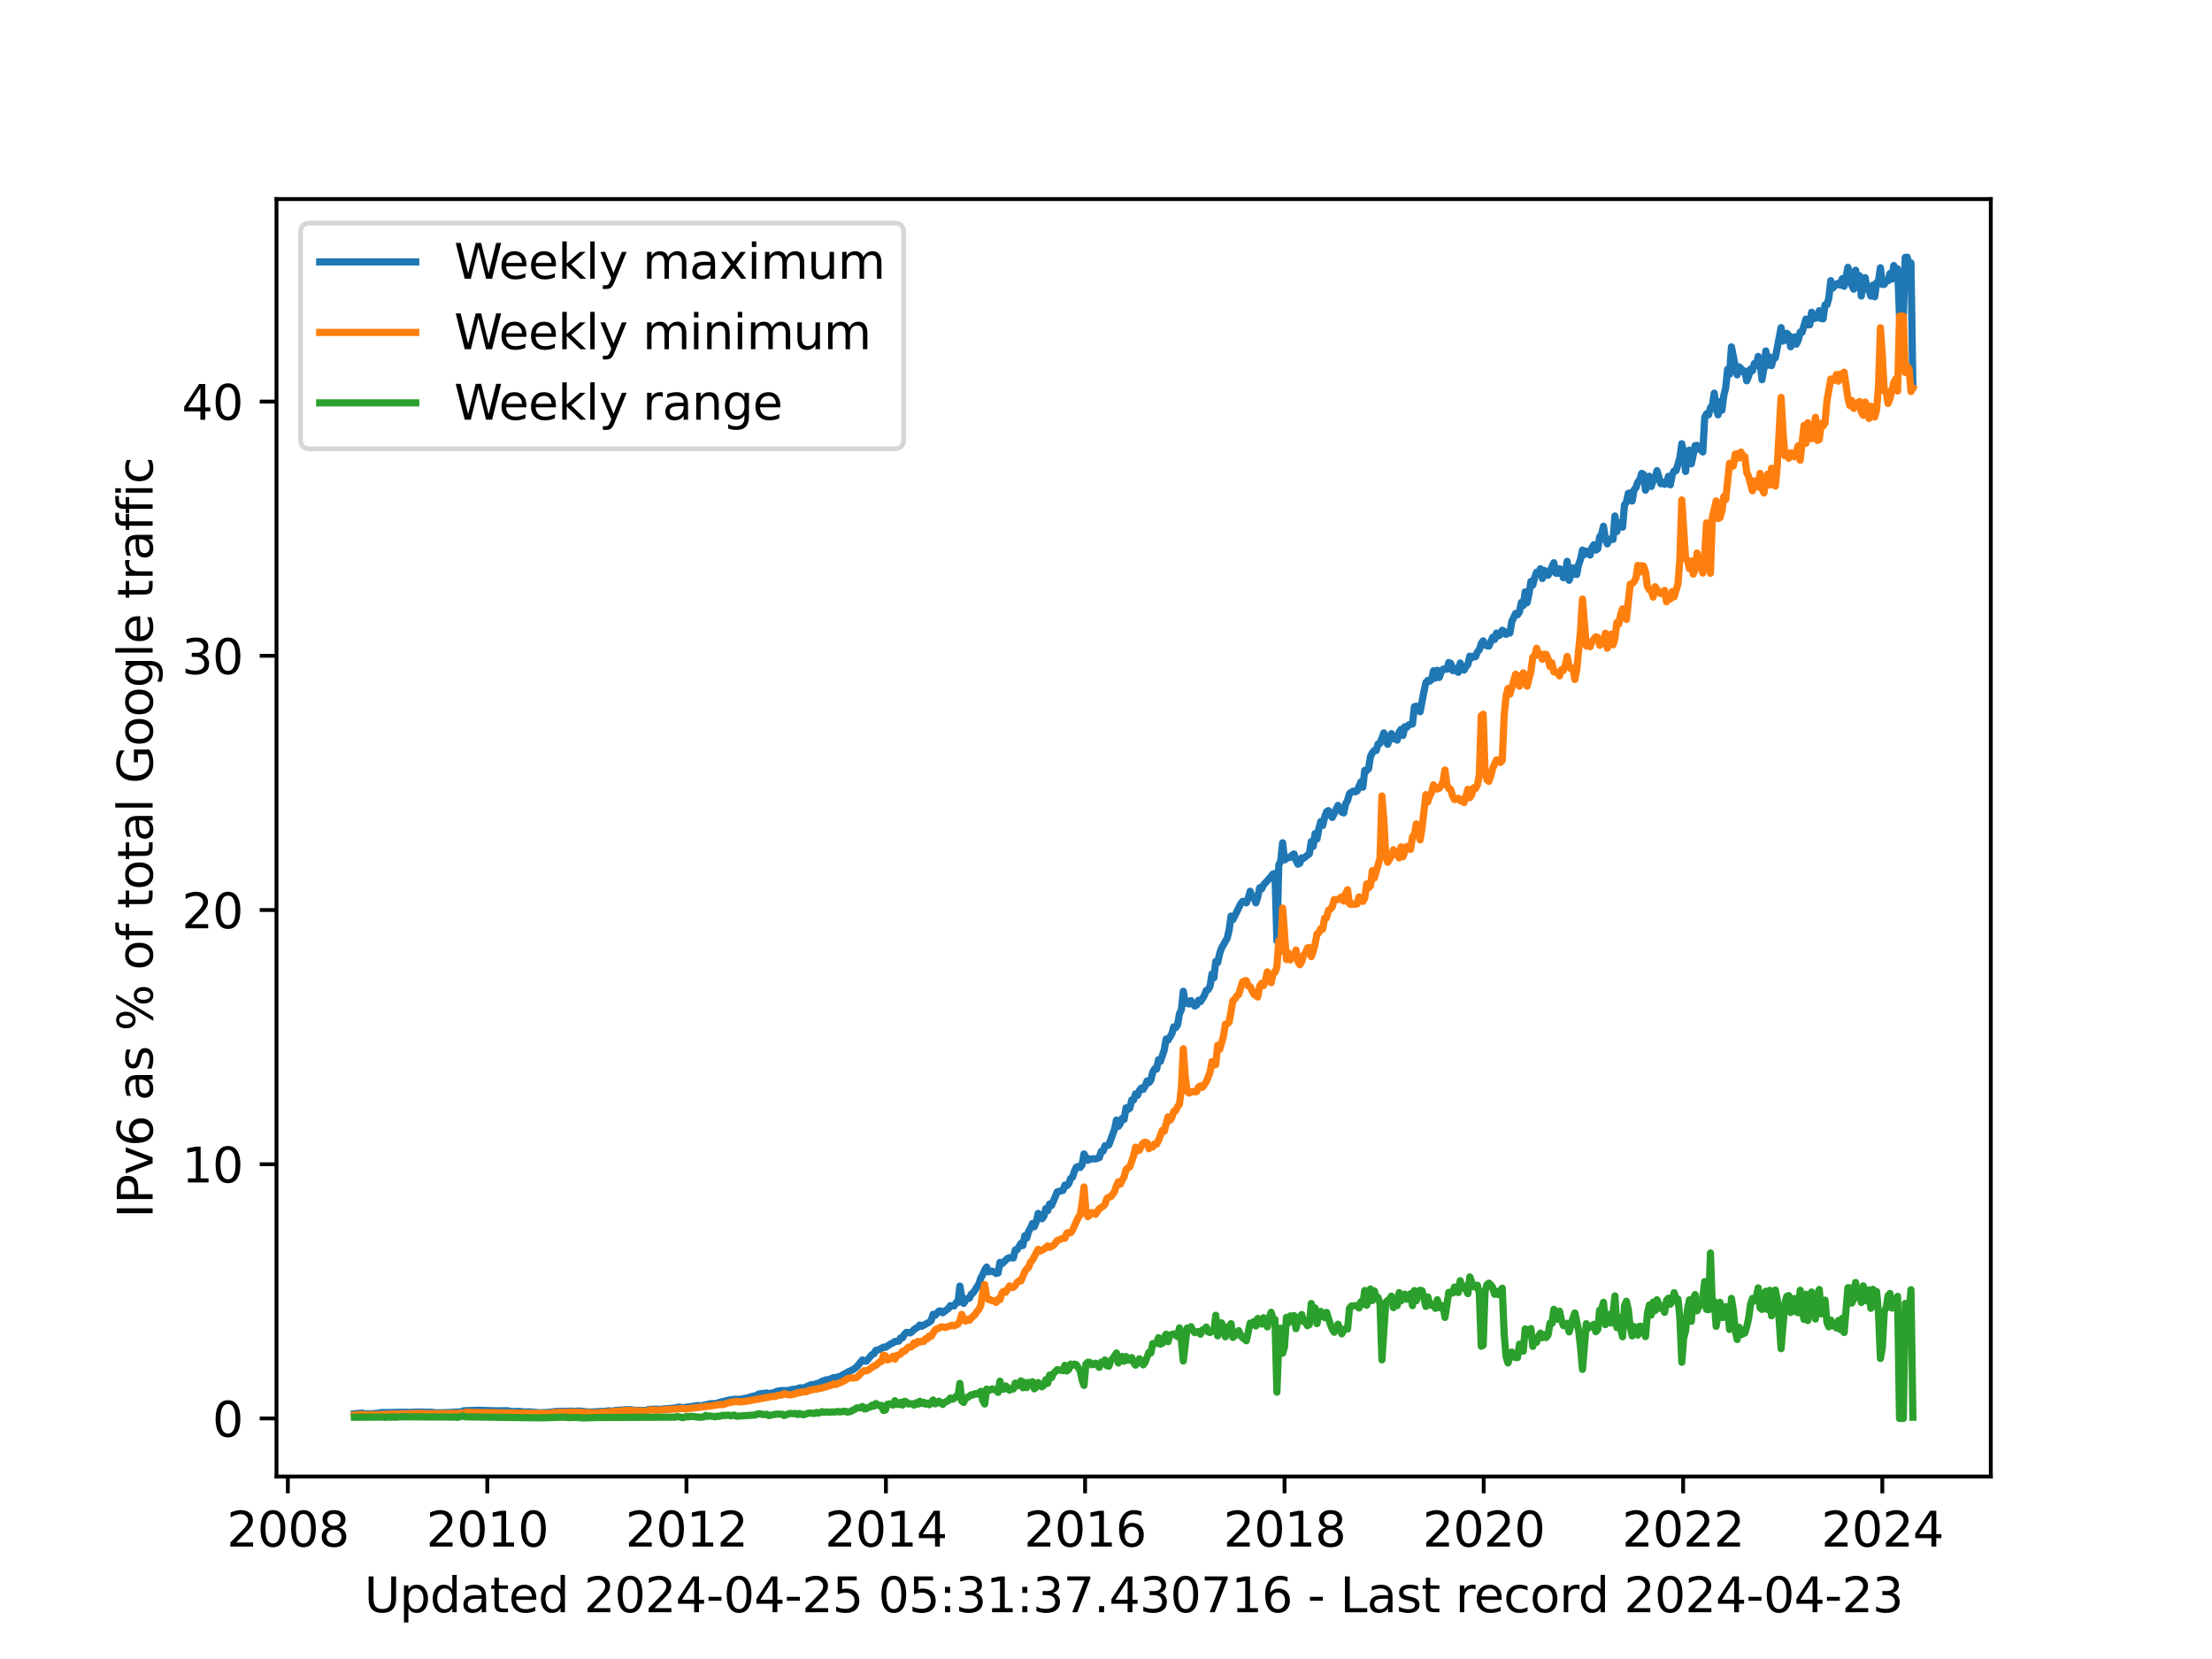 <?xml version="1.0" encoding="utf-8" standalone="no"?>
<!DOCTYPE svg PUBLIC "-//W3C//DTD SVG 1.1//EN"
  "http://www.w3.org/Graphics/SVG/1.1/DTD/svg11.dtd">
<svg xmlns:xlink="http://www.w3.org/1999/xlink" width="460.8pt" height="345.6pt" viewBox="0 0 460.8 345.6" xmlns="http://www.w3.org/2000/svg" version="1.1">
 <defs>
  <style type="text/css">*{stroke-linejoin: round; stroke-linecap: butt}</style>
 </defs>
 <g id="figure_1">
  <g id="patch_1">
   <path d="M 0 345.6 
L 460.8 345.6 
L 460.8 0 
L 0 0 
z
" style="fill: #ffffff"/>
  </g>
  <g id="axes_1">
   <g id="patch_2">
    <path d="M 57.6 307.584 
L 414.72 307.584 
L 414.72 41.472 
L 57.6 41.472 
z
" style="fill: #ffffff"/>
   </g>
   <g id="matplotlib.axis_1">
    <g id="xtick_1">
     <g id="line2d_1">
      <defs>
       <path id="me83d59369c" d="M 0 0 
L 0 3.5 
" style="stroke: #000000; stroke-width: 0.8"/>
      </defs>
      <g>
       <use xlink:href="#me83d59369c" x="59.964" y="307.584" style="stroke: #000000; stroke-width: 0.8"/>
      </g>
     </g>
     <g id="text_1">
      <!-- 2008 -->
      <g transform="translate(47.239 322.182) scale(0.1 -0.1)">
       <defs>
        <path id="DejaVuSans-32" d="M 1228 531 
L 3431 531 
L 3431 0 
L 469 0 
L 469 531 
Q 828 903 1448 1529 
Q 2069 2156 2228 2338 
Q 2531 2678 2651 2914 
Q 2772 3150 2772 3378 
Q 2772 3750 2511 3984 
Q 2250 4219 1831 4219 
Q 1534 4219 1204 4116 
Q 875 4013 500 3803 
L 500 4441 
Q 881 4594 1212 4672 
Q 1544 4750 1819 4750 
Q 2544 4750 2975 4387 
Q 3406 4025 3406 3419 
Q 3406 3131 3298 2873 
Q 3191 2616 2906 2266 
Q 2828 2175 2409 1742 
Q 1991 1309 1228 531 
z
" transform="scale(0.016)"/>
        <path id="DejaVuSans-30" d="M 2034 4250 
Q 1547 4250 1301 3770 
Q 1056 3291 1056 2328 
Q 1056 1369 1301 889 
Q 1547 409 2034 409 
Q 2525 409 2770 889 
Q 3016 1369 3016 2328 
Q 3016 3291 2770 3770 
Q 2525 4250 2034 4250 
z
M 2034 4750 
Q 2819 4750 3233 4129 
Q 3647 3509 3647 2328 
Q 3647 1150 3233 529 
Q 2819 -91 2034 -91 
Q 1250 -91 836 529 
Q 422 1150 422 2328 
Q 422 3509 836 4129 
Q 1250 4750 2034 4750 
z
" transform="scale(0.016)"/>
        <path id="DejaVuSans-38" d="M 2034 2216 
Q 1584 2216 1326 1975 
Q 1069 1734 1069 1313 
Q 1069 891 1326 650 
Q 1584 409 2034 409 
Q 2484 409 2743 651 
Q 3003 894 3003 1313 
Q 3003 1734 2745 1975 
Q 2488 2216 2034 2216 
z
M 1403 2484 
Q 997 2584 770 2862 
Q 544 3141 544 3541 
Q 544 4100 942 4425 
Q 1341 4750 2034 4750 
Q 2731 4750 3128 4425 
Q 3525 4100 3525 3541 
Q 3525 3141 3298 2862 
Q 3072 2584 2669 2484 
Q 3125 2378 3379 2068 
Q 3634 1759 3634 1313 
Q 3634 634 3220 271 
Q 2806 -91 2034 -91 
Q 1263 -91 848 271 
Q 434 634 434 1313 
Q 434 1759 690 2068 
Q 947 2378 1403 2484 
z
M 1172 3481 
Q 1172 3119 1398 2916 
Q 1625 2713 2034 2713 
Q 2441 2713 2670 2916 
Q 2900 3119 2900 3481 
Q 2900 3844 2670 4047 
Q 2441 4250 2034 4250 
Q 1625 4250 1398 4047 
Q 1172 3844 1172 3481 
z
" transform="scale(0.016)"/>
       </defs>
       <use xlink:href="#DejaVuSans-32"/>
       <use xlink:href="#DejaVuSans-30" x="63.623"/>
       <use xlink:href="#DejaVuSans-30" x="127.246"/>
       <use xlink:href="#DejaVuSans-38" x="190.869"/>
      </g>
     </g>
    </g>
    <g id="xtick_2">
     <g id="line2d_2">
      <g>
       <use xlink:href="#me83d59369c" x="101.512" y="307.584" style="stroke: #000000; stroke-width: 0.8"/>
      </g>
     </g>
     <g id="text_2">
      <!-- 2010 -->
      <g transform="translate(88.787 322.182) scale(0.1 -0.1)">
       <defs>
        <path id="DejaVuSans-31" d="M 794 531 
L 1825 531 
L 1825 4091 
L 703 3866 
L 703 4441 
L 1819 4666 
L 2450 4666 
L 2450 531 
L 3481 531 
L 3481 0 
L 794 0 
L 794 531 
z
" transform="scale(0.016)"/>
       </defs>
       <use xlink:href="#DejaVuSans-32"/>
       <use xlink:href="#DejaVuSans-30" x="63.623"/>
       <use xlink:href="#DejaVuSans-31" x="127.246"/>
       <use xlink:href="#DejaVuSans-30" x="190.869"/>
      </g>
     </g>
    </g>
    <g id="xtick_3">
     <g id="line2d_3">
      <g>
       <use xlink:href="#me83d59369c" x="143.004" y="307.584" style="stroke: #000000; stroke-width: 0.8"/>
      </g>
     </g>
     <g id="text_3">
      <!-- 2012 -->
      <g transform="translate(130.279 322.182) scale(0.1 -0.1)">
       <use xlink:href="#DejaVuSans-32"/>
       <use xlink:href="#DejaVuSans-30" x="63.623"/>
       <use xlink:href="#DejaVuSans-31" x="127.246"/>
       <use xlink:href="#DejaVuSans-32" x="190.869"/>
      </g>
     </g>
    </g>
    <g id="xtick_4">
     <g id="line2d_4">
      <g>
       <use xlink:href="#me83d59369c" x="184.552" y="307.584" style="stroke: #000000; stroke-width: 0.8"/>
      </g>
     </g>
     <g id="text_4">
      <!-- 2014 -->
      <g transform="translate(171.827 322.182) scale(0.1 -0.1)">
       <defs>
        <path id="DejaVuSans-34" d="M 2419 4116 
L 825 1625 
L 2419 1625 
L 2419 4116 
z
M 2253 4666 
L 3047 4666 
L 3047 1625 
L 3713 1625 
L 3713 1100 
L 3047 1100 
L 3047 0 
L 2419 0 
L 2419 1100 
L 313 1100 
L 313 1709 
L 2253 4666 
z
" transform="scale(0.016)"/>
       </defs>
       <use xlink:href="#DejaVuSans-32"/>
       <use xlink:href="#DejaVuSans-30" x="63.623"/>
       <use xlink:href="#DejaVuSans-31" x="127.246"/>
       <use xlink:href="#DejaVuSans-34" x="190.869"/>
      </g>
     </g>
    </g>
    <g id="xtick_5">
     <g id="line2d_5">
      <g>
       <use xlink:href="#me83d59369c" x="226.043" y="307.584" style="stroke: #000000; stroke-width: 0.8"/>
      </g>
     </g>
     <g id="text_5">
      <!-- 2016 -->
      <g transform="translate(213.318 322.182) scale(0.1 -0.1)">
       <defs>
        <path id="DejaVuSans-36" d="M 2113 2584 
Q 1688 2584 1439 2293 
Q 1191 2003 1191 1497 
Q 1191 994 1439 701 
Q 1688 409 2113 409 
Q 2538 409 2786 701 
Q 3034 994 3034 1497 
Q 3034 2003 2786 2293 
Q 2538 2584 2113 2584 
z
M 3366 4563 
L 3366 3988 
Q 3128 4100 2886 4159 
Q 2644 4219 2406 4219 
Q 1781 4219 1451 3797 
Q 1122 3375 1075 2522 
Q 1259 2794 1537 2939 
Q 1816 3084 2150 3084 
Q 2853 3084 3261 2657 
Q 3669 2231 3669 1497 
Q 3669 778 3244 343 
Q 2819 -91 2113 -91 
Q 1303 -91 875 529 
Q 447 1150 447 2328 
Q 447 3434 972 4092 
Q 1497 4750 2381 4750 
Q 2619 4750 2861 4703 
Q 3103 4656 3366 4563 
z
" transform="scale(0.016)"/>
       </defs>
       <use xlink:href="#DejaVuSans-32"/>
       <use xlink:href="#DejaVuSans-30" x="63.623"/>
       <use xlink:href="#DejaVuSans-31" x="127.246"/>
       <use xlink:href="#DejaVuSans-36" x="190.869"/>
      </g>
     </g>
    </g>
    <g id="xtick_6">
     <g id="line2d_6">
      <g>
       <use xlink:href="#me83d59369c" x="267.591" y="307.584" style="stroke: #000000; stroke-width: 0.8"/>
      </g>
     </g>
     <g id="text_6">
      <!-- 2018 -->
      <g transform="translate(254.866 322.182) scale(0.1 -0.1)">
       <use xlink:href="#DejaVuSans-32"/>
       <use xlink:href="#DejaVuSans-30" x="63.623"/>
       <use xlink:href="#DejaVuSans-31" x="127.246"/>
       <use xlink:href="#DejaVuSans-38" x="190.869"/>
      </g>
     </g>
    </g>
    <g id="xtick_7">
     <g id="line2d_7">
      <g>
       <use xlink:href="#me83d59369c" x="309.082" y="307.584" style="stroke: #000000; stroke-width: 0.8"/>
      </g>
     </g>
     <g id="text_7">
      <!-- 2020 -->
      <g transform="translate(296.357 322.182) scale(0.1 -0.1)">
       <use xlink:href="#DejaVuSans-32"/>
       <use xlink:href="#DejaVuSans-30" x="63.623"/>
       <use xlink:href="#DejaVuSans-32" x="127.246"/>
       <use xlink:href="#DejaVuSans-30" x="190.869"/>
      </g>
     </g>
    </g>
    <g id="xtick_8">
     <g id="line2d_8">
      <g>
       <use xlink:href="#me83d59369c" x="350.63" y="307.584" style="stroke: #000000; stroke-width: 0.8"/>
      </g>
     </g>
     <g id="text_8">
      <!-- 2022 -->
      <g transform="translate(337.905 322.182) scale(0.1 -0.1)">
       <use xlink:href="#DejaVuSans-32"/>
       <use xlink:href="#DejaVuSans-30" x="63.623"/>
       <use xlink:href="#DejaVuSans-32" x="127.246"/>
       <use xlink:href="#DejaVuSans-32" x="190.869"/>
      </g>
     </g>
    </g>
    <g id="xtick_9">
     <g id="line2d_9">
      <g>
       <use xlink:href="#me83d59369c" x="392.121" y="307.584" style="stroke: #000000; stroke-width: 0.8"/>
      </g>
     </g>
     <g id="text_9">
      <!-- 2024 -->
      <g transform="translate(379.396 322.182) scale(0.1 -0.1)">
       <use xlink:href="#DejaVuSans-32"/>
       <use xlink:href="#DejaVuSans-30" x="63.623"/>
       <use xlink:href="#DejaVuSans-32" x="127.246"/>
       <use xlink:href="#DejaVuSans-34" x="190.869"/>
      </g>
     </g>
    </g>
    <g id="text_10">
     <!-- Updated 2024-04-25 05:31:37.430716 - Last record 2024-04-23 -->
     <g transform="translate(75.905 335.861) scale(0.1 -0.1)">
      <defs>
       <path id="DejaVuSans-55" d="M 556 4666 
L 1191 4666 
L 1191 1831 
Q 1191 1081 1462 751 
Q 1734 422 2344 422 
Q 2950 422 3222 751 
Q 3494 1081 3494 1831 
L 3494 4666 
L 4128 4666 
L 4128 1753 
Q 4128 841 3676 375 
Q 3225 -91 2344 -91 
Q 1459 -91 1007 375 
Q 556 841 556 1753 
L 556 4666 
z
" transform="scale(0.016)"/>
       <path id="DejaVuSans-70" d="M 1159 525 
L 1159 -1331 
L 581 -1331 
L 581 3500 
L 1159 3500 
L 1159 2969 
Q 1341 3281 1617 3432 
Q 1894 3584 2278 3584 
Q 2916 3584 3314 3078 
Q 3713 2572 3713 1747 
Q 3713 922 3314 415 
Q 2916 -91 2278 -91 
Q 1894 -91 1617 61 
Q 1341 213 1159 525 
z
M 3116 1747 
Q 3116 2381 2855 2742 
Q 2594 3103 2138 3103 
Q 1681 3103 1420 2742 
Q 1159 2381 1159 1747 
Q 1159 1113 1420 752 
Q 1681 391 2138 391 
Q 2594 391 2855 752 
Q 3116 1113 3116 1747 
z
" transform="scale(0.016)"/>
       <path id="DejaVuSans-64" d="M 2906 2969 
L 2906 4863 
L 3481 4863 
L 3481 0 
L 2906 0 
L 2906 525 
Q 2725 213 2448 61 
Q 2172 -91 1784 -91 
Q 1150 -91 751 415 
Q 353 922 353 1747 
Q 353 2572 751 3078 
Q 1150 3584 1784 3584 
Q 2172 3584 2448 3432 
Q 2725 3281 2906 2969 
z
M 947 1747 
Q 947 1113 1208 752 
Q 1469 391 1925 391 
Q 2381 391 2643 752 
Q 2906 1113 2906 1747 
Q 2906 2381 2643 2742 
Q 2381 3103 1925 3103 
Q 1469 3103 1208 2742 
Q 947 2381 947 1747 
z
" transform="scale(0.016)"/>
       <path id="DejaVuSans-61" d="M 2194 1759 
Q 1497 1759 1228 1600 
Q 959 1441 959 1056 
Q 959 750 1161 570 
Q 1363 391 1709 391 
Q 2188 391 2477 730 
Q 2766 1069 2766 1631 
L 2766 1759 
L 2194 1759 
z
M 3341 1997 
L 3341 0 
L 2766 0 
L 2766 531 
Q 2569 213 2275 61 
Q 1981 -91 1556 -91 
Q 1019 -91 701 211 
Q 384 513 384 1019 
Q 384 1609 779 1909 
Q 1175 2209 1959 2209 
L 2766 2209 
L 2766 2266 
Q 2766 2663 2505 2880 
Q 2244 3097 1772 3097 
Q 1472 3097 1187 3025 
Q 903 2953 641 2809 
L 641 3341 
Q 956 3463 1253 3523 
Q 1550 3584 1831 3584 
Q 2591 3584 2966 3190 
Q 3341 2797 3341 1997 
z
" transform="scale(0.016)"/>
       <path id="DejaVuSans-74" d="M 1172 4494 
L 1172 3500 
L 2356 3500 
L 2356 3053 
L 1172 3053 
L 1172 1153 
Q 1172 725 1289 603 
Q 1406 481 1766 481 
L 2356 481 
L 2356 0 
L 1766 0 
Q 1100 0 847 248 
Q 594 497 594 1153 
L 594 3053 
L 172 3053 
L 172 3500 
L 594 3500 
L 594 4494 
L 1172 4494 
z
" transform="scale(0.016)"/>
       <path id="DejaVuSans-65" d="M 3597 1894 
L 3597 1613 
L 953 1613 
Q 991 1019 1311 708 
Q 1631 397 2203 397 
Q 2534 397 2845 478 
Q 3156 559 3463 722 
L 3463 178 
Q 3153 47 2828 -22 
Q 2503 -91 2169 -91 
Q 1331 -91 842 396 
Q 353 884 353 1716 
Q 353 2575 817 3079 
Q 1281 3584 2069 3584 
Q 2775 3584 3186 3129 
Q 3597 2675 3597 1894 
z
M 3022 2063 
Q 3016 2534 2758 2815 
Q 2500 3097 2075 3097 
Q 1594 3097 1305 2825 
Q 1016 2553 972 2059 
L 3022 2063 
z
" transform="scale(0.016)"/>
       <path id="DejaVuSans-20" transform="scale(0.016)"/>
       <path id="DejaVuSans-2d" d="M 313 2009 
L 1997 2009 
L 1997 1497 
L 313 1497 
L 313 2009 
z
" transform="scale(0.016)"/>
       <path id="DejaVuSans-35" d="M 691 4666 
L 3169 4666 
L 3169 4134 
L 1269 4134 
L 1269 2991 
Q 1406 3038 1543 3061 
Q 1681 3084 1819 3084 
Q 2600 3084 3056 2656 
Q 3513 2228 3513 1497 
Q 3513 744 3044 326 
Q 2575 -91 1722 -91 
Q 1428 -91 1123 -41 
Q 819 9 494 109 
L 494 744 
Q 775 591 1075 516 
Q 1375 441 1709 441 
Q 2250 441 2565 725 
Q 2881 1009 2881 1497 
Q 2881 1984 2565 2268 
Q 2250 2553 1709 2553 
Q 1456 2553 1204 2497 
Q 953 2441 691 2322 
L 691 4666 
z
" transform="scale(0.016)"/>
       <path id="DejaVuSans-3a" d="M 750 794 
L 1409 794 
L 1409 0 
L 750 0 
L 750 794 
z
M 750 3309 
L 1409 3309 
L 1409 2516 
L 750 2516 
L 750 3309 
z
" transform="scale(0.016)"/>
       <path id="DejaVuSans-33" d="M 2597 2516 
Q 3050 2419 3304 2112 
Q 3559 1806 3559 1356 
Q 3559 666 3084 287 
Q 2609 -91 1734 -91 
Q 1441 -91 1130 -33 
Q 819 25 488 141 
L 488 750 
Q 750 597 1062 519 
Q 1375 441 1716 441 
Q 2309 441 2620 675 
Q 2931 909 2931 1356 
Q 2931 1769 2642 2001 
Q 2353 2234 1838 2234 
L 1294 2234 
L 1294 2753 
L 1863 2753 
Q 2328 2753 2575 2939 
Q 2822 3125 2822 3475 
Q 2822 3834 2567 4026 
Q 2313 4219 1838 4219 
Q 1578 4219 1281 4162 
Q 984 4106 628 3988 
L 628 4550 
Q 988 4650 1302 4700 
Q 1616 4750 1894 4750 
Q 2613 4750 3031 4423 
Q 3450 4097 3450 3541 
Q 3450 3153 3228 2886 
Q 3006 2619 2597 2516 
z
" transform="scale(0.016)"/>
       <path id="DejaVuSans-37" d="M 525 4666 
L 3525 4666 
L 3525 4397 
L 1831 0 
L 1172 0 
L 2766 4134 
L 525 4134 
L 525 4666 
z
" transform="scale(0.016)"/>
       <path id="DejaVuSans-2e" d="M 684 794 
L 1344 794 
L 1344 0 
L 684 0 
L 684 794 
z
" transform="scale(0.016)"/>
       <path id="DejaVuSans-4c" d="M 628 4666 
L 1259 4666 
L 1259 531 
L 3531 531 
L 3531 0 
L 628 0 
L 628 4666 
z
" transform="scale(0.016)"/>
       <path id="DejaVuSans-73" d="M 2834 3397 
L 2834 2853 
Q 2591 2978 2328 3040 
Q 2066 3103 1784 3103 
Q 1356 3103 1142 2972 
Q 928 2841 928 2578 
Q 928 2378 1081 2264 
Q 1234 2150 1697 2047 
L 1894 2003 
Q 2506 1872 2764 1633 
Q 3022 1394 3022 966 
Q 3022 478 2636 193 
Q 2250 -91 1575 -91 
Q 1294 -91 989 -36 
Q 684 19 347 128 
L 347 722 
Q 666 556 975 473 
Q 1284 391 1588 391 
Q 1994 391 2212 530 
Q 2431 669 2431 922 
Q 2431 1156 2273 1281 
Q 2116 1406 1581 1522 
L 1381 1569 
Q 847 1681 609 1914 
Q 372 2147 372 2553 
Q 372 3047 722 3315 
Q 1072 3584 1716 3584 
Q 2034 3584 2315 3537 
Q 2597 3491 2834 3397 
z
" transform="scale(0.016)"/>
       <path id="DejaVuSans-72" d="M 2631 2963 
Q 2534 3019 2420 3045 
Q 2306 3072 2169 3072 
Q 1681 3072 1420 2755 
Q 1159 2438 1159 1844 
L 1159 0 
L 581 0 
L 581 3500 
L 1159 3500 
L 1159 2956 
Q 1341 3275 1631 3429 
Q 1922 3584 2338 3584 
Q 2397 3584 2469 3576 
Q 2541 3569 2628 3553 
L 2631 2963 
z
" transform="scale(0.016)"/>
       <path id="DejaVuSans-63" d="M 3122 3366 
L 3122 2828 
Q 2878 2963 2633 3030 
Q 2388 3097 2138 3097 
Q 1578 3097 1268 2742 
Q 959 2388 959 1747 
Q 959 1106 1268 751 
Q 1578 397 2138 397 
Q 2388 397 2633 464 
Q 2878 531 3122 666 
L 3122 134 
Q 2881 22 2623 -34 
Q 2366 -91 2075 -91 
Q 1284 -91 818 406 
Q 353 903 353 1747 
Q 353 2603 823 3093 
Q 1294 3584 2113 3584 
Q 2378 3584 2631 3529 
Q 2884 3475 3122 3366 
z
" transform="scale(0.016)"/>
       <path id="DejaVuSans-6f" d="M 1959 3097 
Q 1497 3097 1228 2736 
Q 959 2375 959 1747 
Q 959 1119 1226 758 
Q 1494 397 1959 397 
Q 2419 397 2687 759 
Q 2956 1122 2956 1747 
Q 2956 2369 2687 2733 
Q 2419 3097 1959 3097 
z
M 1959 3584 
Q 2709 3584 3137 3096 
Q 3566 2609 3566 1747 
Q 3566 888 3137 398 
Q 2709 -91 1959 -91 
Q 1206 -91 779 398 
Q 353 888 353 1747 
Q 353 2609 779 3096 
Q 1206 3584 1959 3584 
z
" transform="scale(0.016)"/>
      </defs>
      <use xlink:href="#DejaVuSans-55"/>
      <use xlink:href="#DejaVuSans-70" x="73.193"/>
      <use xlink:href="#DejaVuSans-64" x="136.67"/>
      <use xlink:href="#DejaVuSans-61" x="200.146"/>
      <use xlink:href="#DejaVuSans-74" x="261.426"/>
      <use xlink:href="#DejaVuSans-65" x="300.635"/>
      <use xlink:href="#DejaVuSans-64" x="362.158"/>
      <use xlink:href="#DejaVuSans-20" x="425.635"/>
      <use xlink:href="#DejaVuSans-32" x="457.422"/>
      <use xlink:href="#DejaVuSans-30" x="521.045"/>
      <use xlink:href="#DejaVuSans-32" x="584.668"/>
      <use xlink:href="#DejaVuSans-34" x="648.291"/>
      <use xlink:href="#DejaVuSans-2d" x="711.914"/>
      <use xlink:href="#DejaVuSans-30" x="747.998"/>
      <use xlink:href="#DejaVuSans-34" x="811.621"/>
      <use xlink:href="#DejaVuSans-2d" x="875.244"/>
      <use xlink:href="#DejaVuSans-32" x="911.328"/>
      <use xlink:href="#DejaVuSans-35" x="974.951"/>
      <use xlink:href="#DejaVuSans-20" x="1038.574"/>
      <use xlink:href="#DejaVuSans-30" x="1070.361"/>
      <use xlink:href="#DejaVuSans-35" x="1133.984"/>
      <use xlink:href="#DejaVuSans-3a" x="1197.607"/>
      <use xlink:href="#DejaVuSans-33" x="1231.299"/>
      <use xlink:href="#DejaVuSans-31" x="1294.922"/>
      <use xlink:href="#DejaVuSans-3a" x="1358.545"/>
      <use xlink:href="#DejaVuSans-33" x="1392.236"/>
      <use xlink:href="#DejaVuSans-37" x="1455.859"/>
      <use xlink:href="#DejaVuSans-2e" x="1519.482"/>
      <use xlink:href="#DejaVuSans-34" x="1551.27"/>
      <use xlink:href="#DejaVuSans-33" x="1614.893"/>
      <use xlink:href="#DejaVuSans-30" x="1678.516"/>
      <use xlink:href="#DejaVuSans-37" x="1742.139"/>
      <use xlink:href="#DejaVuSans-31" x="1805.762"/>
      <use xlink:href="#DejaVuSans-36" x="1869.385"/>
      <use xlink:href="#DejaVuSans-20" x="1933.008"/>
      <use xlink:href="#DejaVuSans-2d" x="1964.795"/>
      <use xlink:href="#DejaVuSans-20" x="2000.879"/>
      <use xlink:href="#DejaVuSans-4c" x="2032.666"/>
      <use xlink:href="#DejaVuSans-61" x="2088.379"/>
      <use xlink:href="#DejaVuSans-73" x="2149.658"/>
      <use xlink:href="#DejaVuSans-74" x="2201.758"/>
      <use xlink:href="#DejaVuSans-20" x="2240.967"/>
      <use xlink:href="#DejaVuSans-72" x="2272.754"/>
      <use xlink:href="#DejaVuSans-65" x="2311.617"/>
      <use xlink:href="#DejaVuSans-63" x="2373.141"/>
      <use xlink:href="#DejaVuSans-6f" x="2428.121"/>
      <use xlink:href="#DejaVuSans-72" x="2489.303"/>
      <use xlink:href="#DejaVuSans-64" x="2528.666"/>
      <use xlink:href="#DejaVuSans-20" x="2592.143"/>
      <use xlink:href="#DejaVuSans-32" x="2623.93"/>
      <use xlink:href="#DejaVuSans-30" x="2687.553"/>
      <use xlink:href="#DejaVuSans-32" x="2751.176"/>
      <use xlink:href="#DejaVuSans-34" x="2814.799"/>
      <use xlink:href="#DejaVuSans-2d" x="2878.422"/>
      <use xlink:href="#DejaVuSans-30" x="2914.506"/>
      <use xlink:href="#DejaVuSans-34" x="2978.129"/>
      <use xlink:href="#DejaVuSans-2d" x="3041.752"/>
      <use xlink:href="#DejaVuSans-32" x="3077.836"/>
      <use xlink:href="#DejaVuSans-33" x="3141.459"/>
     </g>
    </g>
   </g>
   <g id="matplotlib.axis_2">
    <g id="ytick_1">
     <g id="line2d_10">
      <defs>
       <path id="m3bca393da6" d="M 0 0 
L -3.5 0 
" style="stroke: #000000; stroke-width: 0.8"/>
      </defs>
      <g>
       <use xlink:href="#m3bca393da6" x="57.6" y="295.488" style="stroke: #000000; stroke-width: 0.8"/>
      </g>
     </g>
     <g id="text_11">
      <!-- 0 -->
      <g transform="translate(44.237 299.287) scale(0.1 -0.1)">
       <use xlink:href="#DejaVuSans-30"/>
      </g>
     </g>
    </g>
    <g id="ytick_2">
     <g id="line2d_11">
      <g>
       <use xlink:href="#m3bca393da6" x="57.6" y="242.53" style="stroke: #000000; stroke-width: 0.8"/>
      </g>
     </g>
     <g id="text_12">
      <!-- 10 -->
      <g transform="translate(37.875 246.329) scale(0.1 -0.1)">
       <use xlink:href="#DejaVuSans-31"/>
       <use xlink:href="#DejaVuSans-30" x="63.623"/>
      </g>
     </g>
    </g>
    <g id="ytick_3">
     <g id="line2d_12">
      <g>
       <use xlink:href="#m3bca393da6" x="57.6" y="189.572" style="stroke: #000000; stroke-width: 0.8"/>
      </g>
     </g>
     <g id="text_13">
      <!-- 20 -->
      <g transform="translate(37.875 193.371) scale(0.1 -0.1)">
       <use xlink:href="#DejaVuSans-32"/>
       <use xlink:href="#DejaVuSans-30" x="63.623"/>
      </g>
     </g>
    </g>
    <g id="ytick_4">
     <g id="line2d_13">
      <g>
       <use xlink:href="#m3bca393da6" x="57.6" y="136.614" style="stroke: #000000; stroke-width: 0.8"/>
      </g>
     </g>
     <g id="text_14">
      <!-- 30 -->
      <g transform="translate(37.875 140.413) scale(0.1 -0.1)">
       <use xlink:href="#DejaVuSans-33"/>
       <use xlink:href="#DejaVuSans-30" x="63.623"/>
      </g>
     </g>
    </g>
    <g id="ytick_5">
     <g id="line2d_14">
      <g>
       <use xlink:href="#m3bca393da6" x="57.6" y="83.656" style="stroke: #000000; stroke-width: 0.8"/>
      </g>
     </g>
     <g id="text_15">
      <!-- 40 -->
      <g transform="translate(37.875 87.455) scale(0.1 -0.1)">
       <use xlink:href="#DejaVuSans-34"/>
       <use xlink:href="#DejaVuSans-30" x="63.623"/>
      </g>
     </g>
    </g>
    <g id="text_16">
     <!-- IPv6 as % of total Google traffic -->
     <g transform="translate(31.795 253.736) rotate(-90) scale(0.1 -0.1)">
      <defs>
       <path id="DejaVuSans-49" d="M 628 4666 
L 1259 4666 
L 1259 0 
L 628 0 
L 628 4666 
z
" transform="scale(0.016)"/>
       <path id="DejaVuSans-50" d="M 1259 4147 
L 1259 2394 
L 2053 2394 
Q 2494 2394 2734 2622 
Q 2975 2850 2975 3272 
Q 2975 3691 2734 3919 
Q 2494 4147 2053 4147 
L 1259 4147 
z
M 628 4666 
L 2053 4666 
Q 2838 4666 3239 4311 
Q 3641 3956 3641 3272 
Q 3641 2581 3239 2228 
Q 2838 1875 2053 1875 
L 1259 1875 
L 1259 0 
L 628 0 
L 628 4666 
z
" transform="scale(0.016)"/>
       <path id="DejaVuSans-76" d="M 191 3500 
L 800 3500 
L 1894 563 
L 2988 3500 
L 3597 3500 
L 2284 0 
L 1503 0 
L 191 3500 
z
" transform="scale(0.016)"/>
       <path id="DejaVuSans-25" d="M 4653 2053 
Q 4381 2053 4226 1822 
Q 4072 1591 4072 1178 
Q 4072 772 4226 539 
Q 4381 306 4653 306 
Q 4919 306 5073 539 
Q 5228 772 5228 1178 
Q 5228 1588 5073 1820 
Q 4919 2053 4653 2053 
z
M 4653 2450 
Q 5147 2450 5437 2106 
Q 5728 1763 5728 1178 
Q 5728 594 5436 251 
Q 5144 -91 4653 -91 
Q 4153 -91 3862 251 
Q 3572 594 3572 1178 
Q 3572 1766 3864 2108 
Q 4156 2450 4653 2450 
z
M 1428 4353 
Q 1159 4353 1004 4120 
Q 850 3888 850 3481 
Q 850 3069 1003 2837 
Q 1156 2606 1428 2606 
Q 1700 2606 1854 2837 
Q 2009 3069 2009 3481 
Q 2009 3884 1853 4118 
Q 1697 4353 1428 4353 
z
M 4250 4750 
L 4750 4750 
L 1831 -91 
L 1331 -91 
L 4250 4750 
z
M 1428 4750 
Q 1922 4750 2215 4408 
Q 2509 4066 2509 3481 
Q 2509 2891 2217 2550 
Q 1925 2209 1428 2209 
Q 931 2209 642 2551 
Q 353 2894 353 3481 
Q 353 4063 643 4406 
Q 934 4750 1428 4750 
z
" transform="scale(0.016)"/>
       <path id="DejaVuSans-66" d="M 2375 4863 
L 2375 4384 
L 1825 4384 
Q 1516 4384 1395 4259 
Q 1275 4134 1275 3809 
L 1275 3500 
L 2222 3500 
L 2222 3053 
L 1275 3053 
L 1275 0 
L 697 0 
L 697 3053 
L 147 3053 
L 147 3500 
L 697 3500 
L 697 3744 
Q 697 4328 969 4595 
Q 1241 4863 1831 4863 
L 2375 4863 
z
" transform="scale(0.016)"/>
       <path id="DejaVuSans-6c" d="M 603 4863 
L 1178 4863 
L 1178 0 
L 603 0 
L 603 4863 
z
" transform="scale(0.016)"/>
       <path id="DejaVuSans-47" d="M 3809 666 
L 3809 1919 
L 2778 1919 
L 2778 2438 
L 4434 2438 
L 4434 434 
Q 4069 175 3628 42 
Q 3188 -91 2688 -91 
Q 1594 -91 976 548 
Q 359 1188 359 2328 
Q 359 3472 976 4111 
Q 1594 4750 2688 4750 
Q 3144 4750 3555 4637 
Q 3966 4525 4313 4306 
L 4313 3634 
Q 3963 3931 3569 4081 
Q 3175 4231 2741 4231 
Q 1884 4231 1454 3753 
Q 1025 3275 1025 2328 
Q 1025 1384 1454 906 
Q 1884 428 2741 428 
Q 3075 428 3337 486 
Q 3600 544 3809 666 
z
" transform="scale(0.016)"/>
       <path id="DejaVuSans-67" d="M 2906 1791 
Q 2906 2416 2648 2759 
Q 2391 3103 1925 3103 
Q 1463 3103 1205 2759 
Q 947 2416 947 1791 
Q 947 1169 1205 825 
Q 1463 481 1925 481 
Q 2391 481 2648 825 
Q 2906 1169 2906 1791 
z
M 3481 434 
Q 3481 -459 3084 -895 
Q 2688 -1331 1869 -1331 
Q 1566 -1331 1297 -1286 
Q 1028 -1241 775 -1147 
L 775 -588 
Q 1028 -725 1275 -790 
Q 1522 -856 1778 -856 
Q 2344 -856 2625 -561 
Q 2906 -266 2906 331 
L 2906 616 
Q 2728 306 2450 153 
Q 2172 0 1784 0 
Q 1141 0 747 490 
Q 353 981 353 1791 
Q 353 2603 747 3093 
Q 1141 3584 1784 3584 
Q 2172 3584 2450 3431 
Q 2728 3278 2906 2969 
L 2906 3500 
L 3481 3500 
L 3481 434 
z
" transform="scale(0.016)"/>
       <path id="DejaVuSans-69" d="M 603 3500 
L 1178 3500 
L 1178 0 
L 603 0 
L 603 3500 
z
M 603 4863 
L 1178 4863 
L 1178 4134 
L 603 4134 
L 603 4863 
z
" transform="scale(0.016)"/>
      </defs>
      <use xlink:href="#DejaVuSans-49"/>
      <use xlink:href="#DejaVuSans-50" x="29.492"/>
      <use xlink:href="#DejaVuSans-76" x="89.795"/>
      <use xlink:href="#DejaVuSans-36" x="148.975"/>
      <use xlink:href="#DejaVuSans-20" x="212.598"/>
      <use xlink:href="#DejaVuSans-61" x="244.385"/>
      <use xlink:href="#DejaVuSans-73" x="305.664"/>
      <use xlink:href="#DejaVuSans-20" x="357.764"/>
      <use xlink:href="#DejaVuSans-25" x="389.551"/>
      <use xlink:href="#DejaVuSans-20" x="484.57"/>
      <use xlink:href="#DejaVuSans-6f" x="516.357"/>
      <use xlink:href="#DejaVuSans-66" x="577.539"/>
      <use xlink:href="#DejaVuSans-20" x="612.744"/>
      <use xlink:href="#DejaVuSans-74" x="644.531"/>
      <use xlink:href="#DejaVuSans-6f" x="683.74"/>
      <use xlink:href="#DejaVuSans-74" x="744.922"/>
      <use xlink:href="#DejaVuSans-61" x="784.131"/>
      <use xlink:href="#DejaVuSans-6c" x="845.41"/>
      <use xlink:href="#DejaVuSans-20" x="873.193"/>
      <use xlink:href="#DejaVuSans-47" x="904.98"/>
      <use xlink:href="#DejaVuSans-6f" x="982.471"/>
      <use xlink:href="#DejaVuSans-6f" x="1043.652"/>
      <use xlink:href="#DejaVuSans-67" x="1104.834"/>
      <use xlink:href="#DejaVuSans-6c" x="1168.311"/>
      <use xlink:href="#DejaVuSans-65" x="1196.094"/>
      <use xlink:href="#DejaVuSans-20" x="1257.617"/>
      <use xlink:href="#DejaVuSans-74" x="1289.404"/>
      <use xlink:href="#DejaVuSans-72" x="1328.613"/>
      <use xlink:href="#DejaVuSans-61" x="1369.727"/>
      <use xlink:href="#DejaVuSans-66" x="1431.006"/>
      <use xlink:href="#DejaVuSans-66" x="1466.211"/>
      <use xlink:href="#DejaVuSans-69" x="1501.416"/>
      <use xlink:href="#DejaVuSans-63" x="1529.199"/>
     </g>
    </g>
   </g>
   <g id="line2d_15">
    <path d="M 73.833 294.523 
L 75.424 294.36 
L 75.822 294.515 
L 77.413 294.515 
L 79.005 294.373 
L 79.403 294.247 
L 80.596 294.268 
L 84.177 294.193 
L 85.371 294.22 
L 86.962 294.146 
L 90.145 294.21 
L 90.543 294.312 
L 92.532 294.288 
L 93.726 294.239 
L 95.317 294.144 
L 96.113 294.153 
L 96.511 293.895 
L 98.898 293.806 
L 99.694 293.772 
L 101.683 293.854 
L 103.672 293.904 
L 105.662 293.872 
L 106.855 294.06 
L 108.049 294.008 
L 108.844 294.091 
L 109.64 294.171 
L 110.038 294.091 
L 112.425 294.308 
L 114.415 294.222 
L 115.21 294.118 
L 115.608 294.033 
L 116.404 294.028 
L 119.189 293.966 
L 119.985 294.056 
L 120.382 293.929 
L 122.77 294.164 
L 125.953 293.995 
L 126.35 294.001 
L 126.748 293.88 
L 127.544 293.981 
L 128.34 293.794 
L 128.738 293.84 
L 129.135 293.726 
L 129.533 293.776 
L 130.329 293.669 
L 131.523 293.654 
L 131.92 293.786 
L 133.512 293.815 
L 134.308 293.83 
L 134.705 293.792 
L 135.103 293.618 
L 136.695 293.523 
L 137.093 293.618 
L 140.673 293.305 
L 141.469 293.111 
L 142.265 293.257 
L 145.05 292.86 
L 145.448 292.792 
L 145.846 292.898 
L 148.233 292.391 
L 149.028 292.407 
L 150.222 292.064 
L 152.211 291.588 
L 153.405 291.465 
L 153.803 291.565 
L 155.792 291.189 
L 156.986 290.818 
L 157.384 290.874 
L 157.781 290.54 
L 158.179 290.379 
L 159.771 290.185 
L 160.169 290.342 
L 160.964 290.153 
L 161.362 290.106 
L 161.76 289.862 
L 162.556 289.7 
L 164.147 289.683 
L 164.943 289.476 
L 166.136 289.323 
L 166.534 289.123 
L 166.932 289.104 
L 167.33 289.207 
L 168.921 288.46 
L 169.319 288.477 
L 170.911 288.007 
L 171.309 287.692 
L 171.707 287.62 
L 172.104 287.425 
L 172.502 287.457 
L 173.696 286.978 
L 174.094 287.063 
L 174.492 286.827 
L 174.889 286.786 
L 176.879 285.68 
L 177.674 285.343 
L 178.47 284.753 
L 179.664 283.295 
L 180.062 283.527 
L 180.459 283.567 
L 181.653 282.182 
L 182.051 282.016 
L 182.449 281.316 
L 183.244 281.097 
L 184.04 280.631 
L 184.438 280.68 
L 185.632 279.915 
L 186.03 279.753 
L 186.427 279.453 
L 187.223 279.382 
L 187.621 278.701 
L 188.019 278.692 
L 188.417 277.944 
L 188.815 277.557 
L 189.61 277.668 
L 190.008 277.391 
L 190.406 276.965 
L 191.202 276.468 
L 191.6 276.024 
L 191.997 276.296 
L 193.589 275.425 
L 193.987 275.103 
L 194.385 273.78 
L 194.782 274.031 
L 195.578 273.132 
L 195.976 273.094 
L 196.374 273.482 
L 197.567 272.598 
L 197.965 271.998 
L 198.761 272.045 
L 199.159 271.396 
L 199.557 271.351 
L 199.955 267.913 
L 200.353 270.175 
L 200.75 271.523 
L 201.148 270.868 
L 201.546 270.502 
L 201.944 270.443 
L 202.342 269.582 
L 202.74 269.312 
L 203.933 267.443 
L 204.331 266.223 
L 204.729 265.526 
L 205.127 264.58 
L 205.525 263.956 
L 205.923 264.953 
L 206.32 264.801 
L 206.718 264.828 
L 207.116 264.989 
L 207.514 265.29 
L 207.912 265.175 
L 208.31 262.976 
L 208.708 263.302 
L 209.901 262.143 
L 210.299 261.987 
L 211.095 262.055 
L 211.493 260.393 
L 211.89 260.333 
L 212.686 259.021 
L 213.084 259.468 
L 213.482 257.42 
L 213.88 257.904 
L 214.278 256.522 
L 214.676 255.86 
L 215.073 254.867 
L 215.471 255.557 
L 215.869 254.511 
L 216.267 252.772 
L 216.665 253.648 
L 217.063 253.898 
L 217.461 253.358 
L 217.858 251.768 
L 218.256 252.21 
L 218.654 250.806 
L 219.052 251.129 
L 219.848 249.236 
L 220.246 248.276 
L 221.439 247.975 
L 221.837 246.867 
L 222.235 247.002 
L 222.633 246.587 
L 223.031 245.489 
L 223.428 245.21 
L 223.826 243.983 
L 224.224 243.141 
L 224.622 242.993 
L 225.02 243.2 
L 225.418 242.664 
L 225.816 240.383 
L 226.611 241.721 
L 227.009 241.464 
L 227.805 241.387 
L 228.203 241.433 
L 228.999 241.157 
L 229.396 239.874 
L 229.794 239.813 
L 230.192 238.675 
L 230.59 238.672 
L 230.988 238.499 
L 232.181 235.244 
L 232.579 233.327 
L 232.977 234.636 
L 233.375 234.087 
L 233.773 232.953 
L 234.171 233.205 
L 234.569 230.783 
L 234.966 231.139 
L 235.364 230.842 
L 235.762 229.152 
L 236.16 229.136 
L 236.558 227.876 
L 236.956 228.18 
L 237.354 227.183 
L 237.751 226.654 
L 238.149 226.935 
L 238.547 226.253 
L 238.945 225.189 
L 239.343 225.529 
L 239.741 225.024 
L 240.139 223.35 
L 240.536 222.649 
L 240.934 222.715 
L 241.332 220.756 
L 241.73 221.105 
L 242.526 218.772 
L 242.924 216.444 
L 243.321 216.674 
L 244.117 215.365 
L 244.515 213.899 
L 244.913 214.095 
L 245.311 213.48 
L 245.709 211.161 
L 246.107 210.348 
L 246.504 206.503 
L 246.902 209.003 
L 247.3 208.55 
L 247.698 209.146 
L 248.096 208.446 
L 248.892 209.583 
L 249.289 209.356 
L 249.687 208.359 
L 250.085 208.659 
L 250.881 207.39 
L 251.279 206.338 
L 251.677 206.171 
L 252.074 205.46 
L 252.472 202.904 
L 252.87 203.706 
L 253.268 200.278 
L 253.666 200.543 
L 254.064 198.679 
L 254.462 197.531 
L 255.655 195.418 
L 256.053 193.689 
L 256.451 190.839 
L 256.849 191.559 
L 258.44 188.313 
L 258.838 187.779 
L 259.236 187.799 
L 259.634 188.093 
L 260.032 187.083 
L 260.43 185.667 
L 260.827 186.936 
L 261.225 186.96 
L 261.623 188.09 
L 262.021 186.853 
L 262.419 184.931 
L 262.817 185.177 
L 263.215 184.347 
L 264.408 183.028 
L 265.204 182.058 
L 265.602 181.953 
L 266 196.01 
L 266.397 180.169 
L 266.795 179.409 
L 267.193 175.567 
L 267.591 179.131 
L 268.387 178.61 
L 268.785 178.608 
L 269.182 178.131 
L 269.58 177.896 
L 269.978 179.201 
L 270.376 180.029 
L 270.774 179.828 
L 271.172 178.707 
L 271.57 178.787 
L 272.763 177.844 
L 273.161 175.325 
L 273.559 176.319 
L 273.957 173.651 
L 274.355 174.776 
L 274.753 172.537 
L 275.15 171.138 
L 275.548 171.963 
L 275.946 170.248 
L 276.344 169.109 
L 276.742 168.867 
L 277.14 169.798 
L 277.538 170.289 
L 278.731 167.774 
L 279.129 168.353 
L 279.527 169.186 
L 279.925 169.348 
L 280.323 167.44 
L 280.72 166.73 
L 281.118 165.347 
L 281.516 165.006 
L 281.914 164.813 
L 282.312 164.957 
L 282.71 164.775 
L 283.505 162.876 
L 283.903 163.984 
L 284.301 160.473 
L 284.699 160.564 
L 285.097 160.136 
L 285.495 157.575 
L 285.893 156.807 
L 286.29 156.346 
L 286.688 156.349 
L 287.086 154.961 
L 287.484 154.866 
L 288.28 152.672 
L 288.678 154.12 
L 289.076 155.053 
L 289.871 152.831 
L 290.269 153.921 
L 290.667 153.722 
L 291.065 154.196 
L 291.463 152.519 
L 291.861 151.934 
L 292.258 153.202 
L 292.656 151.382 
L 293.054 151.527 
L 293.452 151.008 
L 294.248 150.807 
L 294.646 147.212 
L 295.043 147.107 
L 295.441 147.391 
L 295.839 148.26 
L 296.635 144.064 
L 297.033 142.214 
L 297.431 141.744 
L 297.828 141.905 
L 298.226 141.567 
L 298.624 139.729 
L 299.022 141.245 
L 299.42 139.631 
L 299.818 141.129 
L 300.216 140.055 
L 300.613 139.405 
L 301.011 139.351 
L 301.409 139.424 
L 301.807 138.024 
L 302.205 138.183 
L 302.603 139.698 
L 303.001 139.185 
L 303.399 139.806 
L 303.796 140.06 
L 304.194 138.119 
L 304.592 139.281 
L 304.99 139.594 
L 305.388 138.872 
L 305.786 138.431 
L 306.184 136.692 
L 306.581 137.059 
L 306.979 136.681 
L 307.377 136.806 
L 307.775 135.795 
L 308.173 135.352 
L 308.571 134.072 
L 308.969 133.513 
L 309.366 134.304 
L 309.764 134.539 
L 310.162 134.592 
L 310.958 132.771 
L 311.356 133.208 
L 311.754 131.88 
L 312.151 132.455 
L 312.549 132.206 
L 312.947 131.288 
L 313.345 131.512 
L 313.743 132.143 
L 314.141 131.856 
L 314.539 131.871 
L 314.936 129.486 
L 315.732 127.787 
L 316.13 128.068 
L 316.528 127.474 
L 316.926 125.498 
L 317.324 126.137 
L 317.721 123.302 
L 318.119 125.571 
L 318.517 123.693 
L 318.915 121.125 
L 319.313 121.876 
L 319.711 120.272 
L 320.109 119.191 
L 320.507 119.294 
L 320.904 118.482 
L 321.302 120.517 
L 321.7 118.822 
L 322.098 119.458 
L 322.496 119.831 
L 323.689 117.23 
L 324.087 119.395 
L 324.485 119.439 
L 324.883 118.481 
L 325.281 119.024 
L 325.679 120.339 
L 326.077 119.316 
L 326.474 116.936 
L 326.872 120.887 
L 327.27 119.823 
L 327.668 118.282 
L 328.066 119.575 
L 328.464 119.668 
L 328.862 117.558 
L 329.259 116.507 
L 329.657 114.58 
L 330.055 115.52 
L 330.453 114.808 
L 330.851 115.027 
L 331.249 115.63 
L 331.647 114.09 
L 332.044 113.459 
L 332.442 114.601 
L 332.84 114.316 
L 333.238 111.845 
L 333.636 111.302 
L 334.034 109.62 
L 334.432 112.382 
L 334.83 113.297 
L 335.227 112.397 
L 335.625 112.225 
L 336.023 112.366 
L 336.421 107.496 
L 336.819 110.752 
L 337.217 108.876 
L 338.012 109.825 
L 338.41 105.212 
L 338.808 104.623 
L 339.206 102.768 
L 339.604 102.694 
L 340.002 104.372 
L 340.4 102.058 
L 340.797 101.603 
L 341.195 100.407 
L 341.593 99.975 
L 341.991 98.617 
L 342.389 98.82 
L 342.787 102.113 
L 343.185 100.337 
L 343.582 99.213 
L 343.98 101.351 
L 344.378 100.169 
L 344.776 99.753 
L 345.174 98.046 
L 345.97 100.762 
L 346.367 100.464 
L 346.765 100.89 
L 347.163 100.755 
L 347.561 99.224 
L 347.959 100.994 
L 348.357 98.868 
L 348.755 98.116 
L 349.153 98.037 
L 349.948 95.39 
L 350.346 92.437 
L 350.744 94.451 
L 351.142 98.213 
L 351.54 93.975 
L 351.938 93.776 
L 352.335 96.62 
L 353.131 92.835 
L 353.529 92.785 
L 353.927 93.584 
L 354.325 93.551 
L 354.723 94.163 
L 355.12 86.969 
L 355.518 86.201 
L 355.916 86.416 
L 356.314 84.946 
L 356.712 84.463 
L 357.11 81.906 
L 357.508 85.155 
L 357.905 86.422 
L 358.303 83.643 
L 358.701 85.474 
L 359.099 82.36 
L 359.497 80.774 
L 359.895 76.927 
L 360.293 77.962 
L 360.69 72.262 
L 361.486 76.257 
L 361.884 78.082 
L 362.282 76.42 
L 362.68 76.744 
L 363.078 77.442 
L 363.476 77.3 
L 363.873 79.326 
L 364.271 78.381 
L 364.669 76.901 
L 365.067 77.242 
L 365.465 75.725 
L 365.863 76.11 
L 366.261 74.254 
L 366.658 75.564 
L 367.056 79.099 
L 367.454 76.721 
L 367.852 73.114 
L 368.25 76.103 
L 368.648 74.367 
L 369.046 76.17 
L 369.443 74.542 
L 369.841 74.518 
L 371.035 68.25 
L 371.433 71.058 
L 371.831 70.844 
L 372.228 69.438 
L 372.626 69.852 
L 373.024 72.248 
L 373.82 70.178 
L 374.218 71.695 
L 374.616 70.842 
L 375.013 69.188 
L 375.411 69.22 
L 376.207 66.476 
L 376.605 67.673 
L 377.003 67.654 
L 377.401 65.047 
L 377.799 66.39 
L 378.594 66.165 
L 378.992 64.717 
L 379.39 66.37 
L 379.788 66.419 
L 380.186 63.51 
L 380.584 63.474 
L 380.981 62.097 
L 381.379 58.467 
L 381.777 60.027 
L 382.573 59.171 
L 382.971 59.017 
L 383.369 59.406 
L 383.766 58.06 
L 384.164 59.639 
L 384.96 55.696 
L 385.358 57.269 
L 385.756 59.403 
L 386.154 60.237 
L 386.551 56.296 
L 386.949 58.641 
L 387.347 57.425 
L 387.745 61.674 
L 388.143 58.883 
L 388.541 57.844 
L 388.939 60.206 
L 389.336 60.423 
L 389.734 61.679 
L 390.132 59.42 
L 390.53 61.828 
L 390.928 58.902 
L 391.326 58.545 
L 391.724 55.778 
L 392.121 59.255 
L 392.519 59.24 
L 392.917 58.406 
L 393.315 58.495 
L 393.713 56.987 
L 394.111 58.156 
L 394.509 55.315 
L 394.907 56.02 
L 395.304 56.021 
L 395.702 65.862 
L 396.498 65.862 
L 396.896 53.624 
L 397.294 53.568 
L 397.692 55.205 
L 398.089 54.755 
L 398.487 80.585 
L 398.487 80.585 
" clip-path="url(#p825ca7523c)" style="fill: none; stroke: #1f77b4; stroke-width: 1.5; stroke-linecap: square"/>
   </g>
   <g id="line2d_16">
    <path d="M 73.833 294.776 
L 75.424 294.642 
L 75.822 294.754 
L 84.575 294.507 
L 85.371 294.499 
L 87.36 294.435 
L 89.349 294.5 
L 90.941 294.497 
L 96.511 294.417 
L 96.909 294.228 
L 112.425 294.418 
L 114.415 294.419 
L 115.608 294.253 
L 117.2 294.228 
L 119.189 294.17 
L 123.963 294.345 
L 129.533 293.908 
L 130.329 293.852 
L 131.125 293.791 
L 131.92 293.886 
L 132.716 293.899 
L 133.91 293.951 
L 134.705 293.983 
L 135.501 293.688 
L 136.297 293.725 
L 137.093 293.769 
L 142.265 293.414 
L 142.663 293.52 
L 148.233 292.86 
L 149.824 292.603 
L 150.62 292.61 
L 151.813 292.21 
L 153.405 291.928 
L 153.803 292.05 
L 155.394 291.924 
L 160.964 290.892 
L 161.362 290.938 
L 162.158 290.679 
L 162.954 290.576 
L 163.351 290.339 
L 164.545 290.608 
L 165.341 290.422 
L 165.739 290.368 
L 166.136 290.138 
L 166.534 290.155 
L 166.932 289.985 
L 168.126 289.897 
L 168.524 289.654 
L 169.717 289.409 
L 170.115 289.411 
L 170.513 289.256 
L 170.911 289.24 
L 172.502 288.757 
L 173.298 288.525 
L 173.696 288.28 
L 174.094 288.419 
L 175.287 287.929 
L 176.083 287.52 
L 176.481 287.21 
L 177.277 286.995 
L 177.674 287.094 
L 178.47 286.942 
L 179.664 285.785 
L 180.062 285.508 
L 180.459 285.584 
L 180.857 285.435 
L 182.051 284.566 
L 182.449 284.419 
L 183.244 283.717 
L 183.642 283.621 
L 184.04 282.297 
L 184.438 282.42 
L 184.836 283.303 
L 185.234 283.207 
L 186.03 282.53 
L 186.427 283.142 
L 186.825 282.35 
L 187.223 282.301 
L 187.621 282.055 
L 188.019 281.479 
L 188.417 281.508 
L 189.212 280.626 
L 189.61 280.652 
L 190.008 280.455 
L 190.406 279.74 
L 190.804 279.982 
L 191.202 279.44 
L 191.6 279.602 
L 191.997 279.407 
L 192.395 279.487 
L 192.793 278.877 
L 193.191 278.9 
L 193.589 278.278 
L 193.987 278.386 
L 194.782 277.072 
L 195.18 276.812 
L 195.578 276.729 
L 195.976 276.428 
L 196.374 276.398 
L 196.772 276.513 
L 197.17 276.491 
L 198.363 276.06 
L 198.761 276.2 
L 199.557 275.838 
L 199.955 275.212 
L 200.353 273.809 
L 200.75 274.857 
L 201.148 275.201 
L 201.546 274.839 
L 201.944 275.049 
L 202.342 274.525 
L 203.138 273.848 
L 203.535 273.176 
L 203.933 272.755 
L 204.331 271.872 
L 204.729 269.261 
L 205.127 267.588 
L 205.525 270.066 
L 205.923 270.719 
L 206.32 270.737 
L 206.718 270.999 
L 207.116 270.98 
L 207.514 271.329 
L 207.912 270.608 
L 208.31 270.735 
L 208.708 269.387 
L 209.105 268.976 
L 209.503 269.21 
L 210.299 267.866 
L 210.697 268.23 
L 211.095 268.195 
L 211.493 267.762 
L 211.89 267.133 
L 212.288 266.806 
L 212.686 266.853 
L 213.482 264.904 
L 213.88 264.331 
L 214.278 264.024 
L 214.676 262.901 
L 215.073 262.512 
L 216.267 260.249 
L 216.665 260.633 
L 217.461 260.256 
L 218.256 259.53 
L 218.654 259.845 
L 219.45 259.445 
L 220.246 258.445 
L 221.439 257.933 
L 221.837 257.936 
L 222.235 256.887 
L 222.633 256.781 
L 223.031 256.81 
L 223.428 256.273 
L 224.622 253.612 
L 225.02 253.11 
L 225.418 250.688 
L 225.816 247.271 
L 226.213 252.341 
L 226.611 253.446 
L 227.009 253.137 
L 227.407 252.593 
L 227.805 252.667 
L 228.203 252.948 
L 228.999 251.803 
L 229.794 251.281 
L 230.192 250.858 
L 230.59 249.652 
L 230.988 249.373 
L 231.386 249.304 
L 232.181 248.237 
L 232.579 246.968 
L 232.977 246.178 
L 233.375 246.676 
L 234.171 245.118 
L 234.569 243.684 
L 234.966 243.267 
L 235.364 243.063 
L 236.16 240.765 
L 236.558 238.974 
L 236.956 239.758 
L 237.354 239.61 
L 237.751 238.71 
L 238.149 238.102 
L 238.547 237.946 
L 238.945 238.056 
L 239.343 239.298 
L 239.741 238.661 
L 240.139 238.946 
L 240.536 238.27 
L 240.934 238.344 
L 241.332 237.583 
L 242.128 235.455 
L 242.526 235.669 
L 243.321 232.66 
L 243.719 233.373 
L 244.117 232.819 
L 244.515 231.508 
L 244.913 231.41 
L 245.311 230.53 
L 245.709 230.029 
L 246.107 226.533 
L 246.504 218.468 
L 246.902 224.274 
L 247.3 227.37 
L 247.698 227.697 
L 248.494 227.356 
L 248.892 227.451 
L 249.289 227.407 
L 249.687 226.444 
L 250.085 226.203 
L 250.483 226.503 
L 251.279 225.376 
L 252.074 223.352 
L 252.472 221.135 
L 252.87 221.881 
L 253.268 221.77 
L 253.666 217.749 
L 254.064 218.631 
L 254.859 215.948 
L 255.257 213.367 
L 255.655 213.274 
L 256.053 212.92 
L 256.849 208.424 
L 257.247 208.126 
L 257.644 207.462 
L 258.042 207.137 
L 258.838 204.571 
L 259.236 204.351 
L 259.634 204.275 
L 260.032 205.4 
L 260.43 205.53 
L 261.225 207.15 
L 262.021 207.681 
L 262.419 205.405 
L 262.817 204.831 
L 263.215 205.327 
L 263.612 204.314 
L 264.01 202.45 
L 264.408 204.072 
L 264.806 204.716 
L 265.204 202.796 
L 265.602 202.56 
L 266 201.479 
L 266.397 196.01 
L 266.795 198.199 
L 267.193 189.155 
L 267.989 199.894 
L 268.387 198.501 
L 268.785 199.965 
L 269.182 199.421 
L 269.58 199.331 
L 269.978 197.913 
L 270.376 200.307 
L 270.774 200.97 
L 271.172 200.349 
L 271.57 198.99 
L 271.967 198.526 
L 272.365 197.465 
L 272.763 197.391 
L 273.161 199.27 
L 273.559 198.196 
L 273.957 196.669 
L 274.355 194.524 
L 274.753 194.32 
L 275.15 193.432 
L 275.548 193.541 
L 275.946 191.257 
L 276.344 191.204 
L 276.742 189.632 
L 277.14 189.382 
L 277.538 188.902 
L 277.935 187.4 
L 278.731 187.413 
L 279.527 186.805 
L 279.925 187.708 
L 280.323 186.177 
L 280.72 185.362 
L 281.118 188.281 
L 281.516 188.426 
L 281.914 188.288 
L 282.312 188.376 
L 282.71 188.302 
L 283.108 186.841 
L 283.505 187.189 
L 283.903 187.78 
L 284.301 187.128 
L 284.699 184.137 
L 285.097 184.957 
L 285.495 184.548 
L 285.893 181.369 
L 286.29 182.925 
L 287.484 178.777 
L 287.882 165.809 
L 288.28 170.783 
L 288.678 178.264 
L 289.076 179.637 
L 289.871 178.311 
L 290.269 177.01 
L 290.667 177.982 
L 291.065 177.707 
L 291.463 178.73 
L 291.861 176.419 
L 292.258 178.46 
L 293.054 176.341 
L 293.452 176.311 
L 293.85 176.944 
L 294.248 174.296 
L 294.646 173.848 
L 295.043 171.631 
L 295.441 173.667 
L 295.839 174.962 
L 296.237 172.475 
L 297.033 165.538 
L 297.431 167.054 
L 297.828 165.805 
L 298.226 165.123 
L 298.624 163.503 
L 299.022 164.177 
L 299.42 164.365 
L 299.818 164.196 
L 300.216 163.657 
L 300.613 162.798 
L 301.011 160.401 
L 301.409 163.43 
L 301.807 164.288 
L 302.205 164.449 
L 302.603 165.812 
L 303.001 166.569 
L 303.796 166.288 
L 304.194 166.813 
L 304.592 166.51 
L 304.99 167.198 
L 305.786 164.424 
L 306.184 166.17 
L 306.581 165.576 
L 306.979 164.1 
L 307.377 164.263 
L 307.775 163.552 
L 308.173 161.339 
L 308.571 149.1 
L 308.969 148.775 
L 309.366 160.754 
L 309.764 162.433 
L 310.162 162.777 
L 310.56 161.621 
L 310.958 160.06 
L 311.754 158.31 
L 312.151 158.26 
L 312.549 158.841 
L 312.947 158.425 
L 313.345 149.084 
L 313.743 145.007 
L 314.141 143.42 
L 314.539 144.604 
L 315.732 140.456 
L 316.13 140.747 
L 316.528 142.944 
L 316.926 140.931 
L 317.324 140.163 
L 317.721 141.96 
L 318.119 142.948 
L 318.915 139.841 
L 319.313 136.882 
L 319.711 136.659 
L 320.109 135.053 
L 320.507 136.44 
L 320.904 136.249 
L 321.302 137.345 
L 321.7 136.295 
L 322.098 136.304 
L 322.496 137.229 
L 322.894 138.865 
L 323.292 138.083 
L 323.689 139.961 
L 324.485 140.093 
L 324.883 140.818 
L 325.281 139.498 
L 325.679 139.684 
L 326.077 138.64 
L 326.474 136.75 
L 326.872 138.905 
L 327.27 139.339 
L 327.668 139.128 
L 328.066 141.55 
L 328.464 139.521 
L 329.259 131.32 
L 329.657 124.796 
L 330.453 134.556 
L 330.851 133.834 
L 331.249 134.735 
L 331.647 133.619 
L 332.442 132.663 
L 332.84 132.805 
L 333.238 134.43 
L 333.636 134.027 
L 334.034 133.824 
L 334.432 131.915 
L 334.83 135.043 
L 335.625 132.098 
L 336.023 134.319 
L 336.421 133.028 
L 336.819 129.671 
L 337.217 130.001 
L 337.615 128.004 
L 338.012 126.834 
L 338.41 128.671 
L 338.808 129.043 
L 339.604 121.697 
L 340.002 121.572 
L 340.4 121.208 
L 340.797 120.464 
L 341.195 117.763 
L 341.593 119.188 
L 341.991 117.84 
L 342.389 117.943 
L 342.787 119.165 
L 343.185 122.153 
L 343.582 122.846 
L 343.98 122.896 
L 344.378 124.395 
L 344.776 122.218 
L 345.572 123.381 
L 345.97 123.653 
L 346.367 123.43 
L 346.765 122.991 
L 347.163 125.353 
L 347.561 124.266 
L 347.959 124.786 
L 348.357 123.242 
L 348.755 124.312 
L 349.55 121.678 
L 349.948 116.429 
L 350.346 104.139 
L 351.142 116.425 
L 351.54 116.762 
L 351.938 118.484 
L 352.335 116.854 
L 352.733 119.602 
L 353.131 118.631 
L 353.529 115.218 
L 353.927 117.087 
L 354.325 117.081 
L 354.723 119.371 
L 355.12 115.486 
L 355.518 108.909 
L 355.916 109.065 
L 356.314 119.422 
L 356.712 107.795 
L 357.508 104.349 
L 357.905 108.021 
L 358.303 107.844 
L 358.701 106.507 
L 359.099 103.432 
L 359.497 104.07 
L 360.293 96.499 
L 360.69 97.264 
L 361.088 97.041 
L 361.486 94.605 
L 361.884 94.514 
L 362.282 95.42 
L 362.68 94.172 
L 363.078 95.008 
L 363.476 95.109 
L 363.873 98.429 
L 364.271 99.257 
L 365.067 102.245 
L 365.465 100.193 
L 365.863 101.324 
L 366.261 101.455 
L 366.658 98.618 
L 367.056 101.804 
L 367.454 102.689 
L 367.852 99.608 
L 368.25 98.774 
L 368.648 101.054 
L 369.046 97.549 
L 369.443 100.961 
L 369.841 101.262 
L 370.239 96.915 
L 371.035 82.779 
L 371.433 90.014 
L 371.831 94.943 
L 372.228 94.868 
L 372.626 95.451 
L 373.024 94.314 
L 373.422 94.447 
L 373.82 95.166 
L 374.616 92.858 
L 375.013 95.881 
L 375.809 88.638 
L 376.207 92.341 
L 376.605 88.067 
L 377.003 90.736 
L 377.401 91.392 
L 377.799 90.104 
L 378.196 86.935 
L 378.594 91.735 
L 378.992 91.576 
L 379.39 88.157 
L 379.788 88.736 
L 380.186 88.159 
L 380.584 83.526 
L 381.379 78.961 
L 381.777 79.318 
L 382.175 79.144 
L 382.573 78.015 
L 382.971 79.407 
L 383.369 77.927 
L 383.766 78.925 
L 384.164 77.535 
L 384.96 82.938 
L 385.358 84.486 
L 385.756 83.424 
L 386.154 85.081 
L 386.551 84.62 
L 386.949 83.946 
L 387.347 83.644 
L 387.745 85.825 
L 388.143 86.511 
L 388.541 83.751 
L 388.939 84.695 
L 389.336 87.185 
L 389.734 84.622 
L 390.132 86.329 
L 390.53 86.87 
L 390.928 85.361 
L 391.326 80.445 
L 391.724 68.266 
L 392.121 73.99 
L 392.519 81.473 
L 392.917 81.474 
L 393.315 84.05 
L 393.713 83.018 
L 394.509 79.705 
L 394.907 78.971 
L 395.304 81.454 
L 395.702 65.862 
L 396.498 65.862 
L 396.896 77.601 
L 397.294 76.306 
L 397.692 76.782 
L 398.089 81.568 
L 398.487 80.842 
L 398.487 80.842 
" clip-path="url(#p825ca7523c)" style="fill: none; stroke: #ff7f0e; stroke-width: 1.5; stroke-linecap: square"/>
   </g>
   <g id="line2d_17">
    <path d="M 73.833 295.235 
L 79.801 295.205 
L 80.199 295.272 
L 80.994 295.162 
L 81.392 295.246 
L 81.79 295.148 
L 82.188 295.246 
L 83.381 295.146 
L 94.521 295.209 
L 94.919 295.168 
L 95.317 295.263 
L 96.511 294.965 
L 96.909 295.155 
L 111.63 295.357 
L 112.823 295.361 
L 117.2 295.226 
L 117.995 295.253 
L 118.393 295.318 
L 119.189 295.284 
L 119.985 295.285 
L 120.78 295.294 
L 121.178 295.389 
L 124.361 295.295 
L 140.673 295.216 
L 141.071 295.075 
L 142.265 295.331 
L 143.061 295.074 
L 143.458 295.159 
L 143.856 295.043 
L 145.846 295.249 
L 146.641 295.169 
L 147.039 294.849 
L 147.437 295.056 
L 147.835 294.959 
L 149.028 295.145 
L 149.426 295.003 
L 149.824 295.05 
L 150.62 294.824 
L 151.018 294.877 
L 151.813 294.795 
L 152.211 294.937 
L 153.007 294.782 
L 153.405 295.025 
L 157.384 294.767 
L 157.781 294.553 
L 158.179 294.499 
L 158.975 294.679 
L 159.771 294.635 
L 160.169 294.895 
L 161.76 294.576 
L 162.954 294.612 
L 163.351 294.883 
L 164.545 294.429 
L 165.341 294.51 
L 165.739 294.45 
L 166.136 294.673 
L 166.534 294.456 
L 167.33 294.731 
L 168.524 294.351 
L 169.717 294.45 
L 170.115 294.238 
L 170.513 294.375 
L 171.309 294.073 
L 171.707 294.223 
L 172.104 294.117 
L 172.502 294.188 
L 173.298 294.139 
L 174.094 294.132 
L 174.492 294.024 
L 174.889 294.142 
L 176.083 293.972 
L 176.481 294.17 
L 177.277 294.018 
L 177.674 293.737 
L 178.072 293.609 
L 178.47 293.299 
L 179.266 293.255 
L 179.664 292.997 
L 180.062 293.508 
L 180.459 293.471 
L 180.857 293.179 
L 181.255 293.126 
L 181.653 292.728 
L 182.051 292.938 
L 182.449 292.385 
L 183.244 292.868 
L 183.642 292.766 
L 184.04 293.823 
L 184.438 293.748 
L 184.836 292.573 
L 185.234 292.444 
L 185.632 292.49 
L 186.03 292.711 
L 186.427 291.799 
L 186.825 292.564 
L 187.223 292.569 
L 187.621 292.135 
L 188.019 292.702 
L 188.417 291.924 
L 188.815 292.041 
L 189.212 292.474 
L 190.008 292.424 
L 190.406 292.713 
L 190.804 292.23 
L 191.202 292.516 
L 191.6 291.91 
L 191.997 292.377 
L 192.395 292.102 
L 192.793 292.493 
L 193.191 292.299 
L 193.589 292.636 
L 194.385 291.644 
L 194.782 292.447 
L 195.18 292.317 
L 195.578 291.891 
L 195.976 292.154 
L 196.374 292.572 
L 196.772 292.141 
L 197.567 291.771 
L 197.965 291.24 
L 198.363 291.497 
L 198.761 291.332 
L 199.159 290.876 
L 199.557 291.001 
L 199.955 288.189 
L 200.353 291.854 
L 200.75 292.154 
L 201.148 291.154 
L 201.546 291.151 
L 202.342 290.545 
L 202.74 290.588 
L 203.138 290.305 
L 203.535 290.433 
L 204.331 289.838 
L 204.729 291.754 
L 205.127 292.481 
L 205.525 289.378 
L 205.923 289.722 
L 206.718 289.318 
L 207.116 289.498 
L 207.514 289.449 
L 207.912 290.055 
L 208.31 287.729 
L 208.708 289.402 
L 209.105 289.394 
L 209.503 288.715 
L 209.901 289.068 
L 210.299 289.609 
L 210.697 289.268 
L 211.095 289.349 
L 211.493 288.119 
L 211.89 288.687 
L 212.288 288.283 
L 212.686 287.656 
L 213.084 289.105 
L 213.482 288.004 
L 213.88 289.061 
L 214.278 287.987 
L 214.676 288.447 
L 215.073 287.842 
L 215.471 289.313 
L 215.869 288.995 
L 216.267 288.011 
L 217.063 288.901 
L 217.461 288.591 
L 217.858 287.422 
L 218.256 288.168 
L 218.654 286.448 
L 219.052 286.987 
L 219.45 286.115 
L 220.246 285.32 
L 221.041 285.47 
L 221.439 285.53 
L 221.837 284.419 
L 222.235 285.603 
L 222.633 285.293 
L 223.031 284.167 
L 223.428 284.425 
L 223.826 284.172 
L 224.224 284.284 
L 225.02 285.578 
L 225.418 287.464 
L 225.816 288.6 
L 226.213 284.183 
L 226.611 283.764 
L 227.009 283.815 
L 227.407 284.29 
L 227.805 284.208 
L 228.203 283.973 
L 228.999 284.842 
L 229.396 283.762 
L 229.794 284.021 
L 230.192 283.305 
L 230.59 284.508 
L 230.988 284.615 
L 231.386 283.533 
L 232.181 282.495 
L 232.579 281.846 
L 232.977 283.946 
L 233.375 282.899 
L 233.773 282.569 
L 234.171 283.576 
L 234.569 282.587 
L 234.966 283.36 
L 235.364 283.266 
L 235.762 282.802 
L 236.16 283.859 
L 236.558 284.39 
L 236.956 283.909 
L 237.354 283.061 
L 237.751 283.433 
L 238.149 284.322 
L 238.547 283.795 
L 239.343 281.719 
L 239.741 281.851 
L 240.139 279.891 
L 240.934 279.859 
L 241.332 278.661 
L 241.73 280.025 
L 242.128 279.824 
L 242.526 278.591 
L 242.924 277.938 
L 243.321 279.502 
L 243.719 278.124 
L 244.515 277.879 
L 245.311 278.438 
L 245.709 276.62 
L 246.107 279.302 
L 246.504 283.523 
L 247.3 276.668 
L 247.698 276.937 
L 248.096 276.377 
L 248.494 277.138 
L 248.892 277.62 
L 249.289 277.436 
L 249.687 277.403 
L 250.085 277.944 
L 250.483 277.055 
L 250.881 276.957 
L 251.279 276.45 
L 251.677 277.445 
L 252.074 277.596 
L 252.472 277.257 
L 252.87 277.313 
L 253.268 273.995 
L 253.666 278.282 
L 254.064 275.536 
L 254.462 275.586 
L 254.859 276.379 
L 255.257 278.483 
L 255.655 277.632 
L 256.053 276.257 
L 256.451 275.744 
L 256.849 278.623 
L 257.247 278.088 
L 257.644 278.097 
L 258.042 277.199 
L 258.44 278.129 
L 258.838 278.695 
L 259.236 278.936 
L 259.634 279.306 
L 260.43 275.625 
L 260.827 275.939 
L 261.225 275.298 
L 261.623 276.213 
L 262.021 274.661 
L 262.419 275.014 
L 262.817 275.834 
L 263.215 274.508 
L 263.612 275.037 
L 264.01 276.419 
L 264.408 274.443 
L 264.806 273.377 
L 265.204 274.75 
L 265.602 274.882 
L 266 290.019 
L 266.397 279.647 
L 266.795 276.697 
L 267.193 281.9 
L 267.591 280.561 
L 267.989 274.432 
L 268.387 275.597 
L 268.785 274.131 
L 269.182 274.197 
L 269.58 274.053 
L 269.978 276.776 
L 270.376 275.21 
L 270.774 274.346 
L 271.172 273.845 
L 271.57 275.285 
L 271.967 275.447 
L 272.365 276.173 
L 272.763 275.941 
L 273.161 271.543 
L 273.559 273.611 
L 273.957 272.47 
L 274.355 275.74 
L 274.753 273.705 
L 275.15 273.194 
L 275.946 274.479 
L 276.344 273.393 
L 277.14 275.904 
L 277.538 276.875 
L 277.935 277.539 
L 278.731 275.85 
L 279.527 277.869 
L 279.925 277.127 
L 280.323 276.751 
L 280.72 276.856 
L 281.118 272.554 
L 281.516 272.068 
L 282.71 271.961 
L 283.108 272.481 
L 283.505 271.174 
L 283.903 271.692 
L 284.301 268.833 
L 284.699 271.914 
L 285.097 270.667 
L 285.495 268.515 
L 285.893 270.926 
L 286.29 268.909 
L 286.688 270.238 
L 287.086 270.281 
L 287.484 271.578 
L 287.882 283.284 
L 288.678 271.344 
L 289.076 270.904 
L 289.473 270.64 
L 289.871 270.009 
L 290.269 272.399 
L 290.667 271.227 
L 291.065 271.978 
L 291.463 269.277 
L 291.861 271.002 
L 292.656 269.602 
L 293.054 270.674 
L 293.452 270.185 
L 293.85 269.504 
L 294.248 271.999 
L 294.646 268.851 
L 295.043 270.964 
L 295.441 269.212 
L 295.839 268.786 
L 296.237 268.885 
L 297.033 272.163 
L 297.431 270.178 
L 297.828 271.588 
L 298.226 271.932 
L 298.624 271.713 
L 299.022 272.556 
L 299.42 270.753 
L 299.818 272.421 
L 300.216 271.885 
L 300.613 272.094 
L 301.011 274.438 
L 301.807 269.224 
L 302.205 269.222 
L 302.603 269.374 
L 303.001 268.104 
L 303.399 268.852 
L 303.796 269.26 
L 304.194 266.793 
L 304.592 268.259 
L 304.99 267.884 
L 305.786 269.496 
L 306.184 266.01 
L 306.979 268.068 
L 307.377 268.031 
L 307.775 267.73 
L 308.173 269.502 
L 308.571 280.46 
L 308.969 280.226 
L 309.366 269.038 
L 309.764 267.594 
L 310.162 267.303 
L 310.56 267.63 
L 310.958 268.2 
L 311.356 269.629 
L 311.754 269.058 
L 312.151 269.682 
L 312.549 268.853 
L 312.947 268.351 
L 313.345 277.916 
L 313.743 282.624 
L 314.141 283.924 
L 314.936 281.655 
L 315.732 282.819 
L 316.13 282.809 
L 316.528 280.018 
L 316.926 280.055 
L 317.324 281.463 
L 317.721 276.83 
L 318.119 278.111 
L 318.517 277.695 
L 318.915 276.772 
L 319.313 280.481 
L 319.711 279.102 
L 320.109 279.625 
L 320.507 278.342 
L 320.904 277.721 
L 321.302 278.66 
L 321.7 278.015 
L 322.098 278.642 
L 322.496 278.089 
L 322.894 275.643 
L 323.292 275.733 
L 323.689 272.757 
L 324.087 274.818 
L 324.485 274.833 
L 324.883 273.151 
L 325.281 275.014 
L 325.679 276.143 
L 326.077 276.164 
L 326.474 275.674 
L 326.872 277.47 
L 327.668 274.642 
L 328.066 273.512 
L 328.862 277.158 
L 329.259 280.675 
L 329.657 285.272 
L 330.453 275.74 
L 330.851 276.681 
L 332.044 275.876 
L 332.442 277.426 
L 332.84 276.999 
L 333.238 272.904 
L 333.636 272.762 
L 334.034 271.284 
L 334.432 275.955 
L 334.83 273.742 
L 335.227 274.501 
L 335.625 275.615 
L 336.023 273.535 
L 336.421 269.956 
L 336.819 276.569 
L 337.217 274.363 
L 337.615 276.813 
L 338.012 278.478 
L 338.41 272.029 
L 338.808 271.068 
L 339.206 272.831 
L 339.604 276.485 
L 340.002 278.288 
L 340.4 276.337 
L 340.797 276.626 
L 341.195 278.132 
L 341.593 276.275 
L 342.389 276.365 
L 342.787 278.436 
L 343.185 273.672 
L 343.582 271.855 
L 343.98 273.943 
L 344.378 271.262 
L 344.776 273.023 
L 345.174 270.755 
L 345.97 272.597 
L 346.367 272.522 
L 346.765 273.387 
L 347.163 270.89 
L 347.561 270.446 
L 347.959 271.696 
L 348.357 271.114 
L 348.755 269.292 
L 349.153 270.621 
L 349.55 270.603 
L 349.948 274.449 
L 350.346 283.786 
L 350.744 278.714 
L 351.142 277.277 
L 351.54 272.701 
L 351.938 270.78 
L 352.335 275.254 
L 352.733 270.608 
L 353.131 269.692 
L 353.529 273.054 
L 353.927 271.984 
L 354.325 271.958 
L 354.723 270.28 
L 355.12 266.972 
L 355.518 272.78 
L 355.916 272.839 
L 356.314 261.012 
L 356.712 272.157 
L 357.11 271.132 
L 357.508 276.295 
L 358.303 271.287 
L 358.701 274.456 
L 359.099 274.416 
L 359.497 272.192 
L 359.895 272.314 
L 360.293 276.951 
L 360.69 270.486 
L 361.088 273.018 
L 361.486 277.14 
L 361.884 279.056 
L 362.282 276.489 
L 362.68 278.06 
L 363.476 277.678 
L 363.873 276.385 
L 364.271 274.612 
L 364.669 271.748 
L 365.067 270.485 
L 365.465 271.02 
L 365.863 270.274 
L 366.261 268.288 
L 366.658 272.435 
L 367.056 272.783 
L 367.454 269.52 
L 367.852 268.995 
L 368.25 272.817 
L 368.648 268.801 
L 369.046 274.109 
L 369.443 269.068 
L 369.841 268.744 
L 370.239 270.808 
L 370.637 275.09 
L 371.035 280.959 
L 371.831 271.389 
L 372.228 270.057 
L 372.626 269.889 
L 373.024 273.422 
L 373.82 270.5 
L 374.218 273.272 
L 374.616 273.472 
L 375.013 268.795 
L 375.411 272.843 
L 375.809 274.862 
L 376.207 269.623 
L 376.605 275.094 
L 377.401 269.144 
L 378.196 274.784 
L 378.594 269.918 
L 378.992 268.629 
L 379.39 273.702 
L 379.788 273.171 
L 380.186 270.839 
L 380.584 275.436 
L 380.981 276.408 
L 381.379 274.994 
L 381.777 276.197 
L 382.175 275.966 
L 382.573 276.645 
L 382.971 275.098 
L 383.369 276.967 
L 383.766 274.623 
L 384.164 277.592 
L 384.96 268.246 
L 385.358 268.271 
L 385.756 271.467 
L 386.154 270.643 
L 386.551 267.164 
L 386.949 270.184 
L 387.347 269.269 
L 387.745 271.336 
L 388.143 267.86 
L 388.939 270.998 
L 389.336 268.725 
L 389.734 272.546 
L 390.132 268.579 
L 390.53 270.446 
L 390.928 269.03 
L 391.326 273.589 
L 391.724 283 
L 392.121 280.753 
L 392.519 273.255 
L 392.917 272.421 
L 393.315 269.933 
L 393.713 269.457 
L 394.111 272.488 
L 394.509 271.098 
L 394.907 272.537 
L 395.304 270.056 
L 395.702 295.488 
L 396.498 295.488 
L 396.896 271.511 
L 397.692 273.911 
L 398.089 268.675 
L 398.487 295.231 
L 398.487 295.231 
" clip-path="url(#p825ca7523c)" style="fill: none; stroke: #2ca02c; stroke-width: 1.5; stroke-linecap: square"/>
   </g>
   <g id="patch_3">
    <path d="M 57.6 307.584 
L 57.6 41.472 
" style="fill: none; stroke: #000000; stroke-width: 0.8; stroke-linejoin: miter; stroke-linecap: square"/>
   </g>
   <g id="patch_4">
    <path d="M 414.72 307.584 
L 414.72 41.472 
" style="fill: none; stroke: #000000; stroke-width: 0.8; stroke-linejoin: miter; stroke-linecap: square"/>
   </g>
   <g id="patch_5">
    <path d="M 57.6 307.584 
L 414.72 307.584 
" style="fill: none; stroke: #000000; stroke-width: 0.8; stroke-linejoin: miter; stroke-linecap: square"/>
   </g>
   <g id="patch_6">
    <path d="M 57.6 41.472 
L 414.72 41.472 
" style="fill: none; stroke: #000000; stroke-width: 0.8; stroke-linejoin: miter; stroke-linecap: square"/>
   </g>
   <g id="legend_1">
    <g id="patch_7">
     <path d="M 64.6 93.506 
L 186.256 93.506 
Q 188.256 93.506 188.256 91.506 
L 188.256 48.472 
Q 188.256 46.472 186.256 46.472 
L 64.6 46.472 
Q 62.6 46.472 62.6 48.472 
L 62.6 91.506 
Q 62.6 93.506 64.6 93.506 
z
" style="fill: #ffffff; opacity: 0.8; stroke: #cccccc; stroke-linejoin: miter"/>
    </g>
    <g id="line2d_18">
     <path d="M 66.6 54.57 
L 76.6 54.57 
L 86.6 54.57 
" style="fill: none; stroke: #1f77b4; stroke-width: 1.5; stroke-linecap: square"/>
    </g>
    <g id="text_17">
     <!-- Weekly maximum -->
     <g transform="translate(94.6 58.07) scale(0.1 -0.1)">
      <defs>
       <path id="DejaVuSans-57" d="M 213 4666 
L 850 4666 
L 1831 722 
L 2809 4666 
L 3519 4666 
L 4500 722 
L 5478 4666 
L 6119 4666 
L 4947 0 
L 4153 0 
L 3169 4050 
L 2175 0 
L 1381 0 
L 213 4666 
z
" transform="scale(0.016)"/>
       <path id="DejaVuSans-6b" d="M 581 4863 
L 1159 4863 
L 1159 1991 
L 2875 3500 
L 3609 3500 
L 1753 1863 
L 3688 0 
L 2938 0 
L 1159 1709 
L 1159 0 
L 581 0 
L 581 4863 
z
" transform="scale(0.016)"/>
       <path id="DejaVuSans-79" d="M 2059 -325 
Q 1816 -950 1584 -1140 
Q 1353 -1331 966 -1331 
L 506 -1331 
L 506 -850 
L 844 -850 
Q 1081 -850 1212 -737 
Q 1344 -625 1503 -206 
L 1606 56 
L 191 3500 
L 800 3500 
L 1894 763 
L 2988 3500 
L 3597 3500 
L 2059 -325 
z
" transform="scale(0.016)"/>
       <path id="DejaVuSans-6d" d="M 3328 2828 
Q 3544 3216 3844 3400 
Q 4144 3584 4550 3584 
Q 5097 3584 5394 3201 
Q 5691 2819 5691 2113 
L 5691 0 
L 5113 0 
L 5113 2094 
Q 5113 2597 4934 2840 
Q 4756 3084 4391 3084 
Q 3944 3084 3684 2787 
Q 3425 2491 3425 1978 
L 3425 0 
L 2847 0 
L 2847 2094 
Q 2847 2600 2669 2842 
Q 2491 3084 2119 3084 
Q 1678 3084 1418 2786 
Q 1159 2488 1159 1978 
L 1159 0 
L 581 0 
L 581 3500 
L 1159 3500 
L 1159 2956 
Q 1356 3278 1631 3431 
Q 1906 3584 2284 3584 
Q 2666 3584 2933 3390 
Q 3200 3197 3328 2828 
z
" transform="scale(0.016)"/>
       <path id="DejaVuSans-78" d="M 3513 3500 
L 2247 1797 
L 3578 0 
L 2900 0 
L 1881 1375 
L 863 0 
L 184 0 
L 1544 1831 
L 300 3500 
L 978 3500 
L 1906 2253 
L 2834 3500 
L 3513 3500 
z
" transform="scale(0.016)"/>
       <path id="DejaVuSans-75" d="M 544 1381 
L 544 3500 
L 1119 3500 
L 1119 1403 
Q 1119 906 1312 657 
Q 1506 409 1894 409 
Q 2359 409 2629 706 
Q 2900 1003 2900 1516 
L 2900 3500 
L 3475 3500 
L 3475 0 
L 2900 0 
L 2900 538 
Q 2691 219 2414 64 
Q 2138 -91 1772 -91 
Q 1169 -91 856 284 
Q 544 659 544 1381 
z
M 1991 3584 
L 1991 3584 
z
" transform="scale(0.016)"/>
      </defs>
      <use xlink:href="#DejaVuSans-57"/>
      <use xlink:href="#DejaVuSans-65" x="93.002"/>
      <use xlink:href="#DejaVuSans-65" x="154.525"/>
      <use xlink:href="#DejaVuSans-6b" x="216.049"/>
      <use xlink:href="#DejaVuSans-6c" x="273.959"/>
      <use xlink:href="#DejaVuSans-79" x="301.742"/>
      <use xlink:href="#DejaVuSans-20" x="360.922"/>
      <use xlink:href="#DejaVuSans-6d" x="392.709"/>
      <use xlink:href="#DejaVuSans-61" x="490.121"/>
      <use xlink:href="#DejaVuSans-78" x="551.4"/>
      <use xlink:href="#DejaVuSans-69" x="610.58"/>
      <use xlink:href="#DejaVuSans-6d" x="638.363"/>
      <use xlink:href="#DejaVuSans-75" x="735.775"/>
      <use xlink:href="#DejaVuSans-6d" x="799.154"/>
     </g>
    </g>
    <g id="line2d_19">
     <path d="M 66.6 69.249 
L 76.6 69.249 
L 86.6 69.249 
" style="fill: none; stroke: #ff7f0e; stroke-width: 1.5; stroke-linecap: square"/>
    </g>
    <g id="text_18">
     <!-- Weekly minimum -->
     <g transform="translate(94.6 72.749) scale(0.1 -0.1)">
      <defs>
       <path id="DejaVuSans-6e" d="M 3513 2113 
L 3513 0 
L 2938 0 
L 2938 2094 
Q 2938 2591 2744 2837 
Q 2550 3084 2163 3084 
Q 1697 3084 1428 2787 
Q 1159 2491 1159 1978 
L 1159 0 
L 581 0 
L 581 3500 
L 1159 3500 
L 1159 2956 
Q 1366 3272 1645 3428 
Q 1925 3584 2291 3584 
Q 2894 3584 3203 3211 
Q 3513 2838 3513 2113 
z
" transform="scale(0.016)"/>
      </defs>
      <use xlink:href="#DejaVuSans-57"/>
      <use xlink:href="#DejaVuSans-65" x="93.002"/>
      <use xlink:href="#DejaVuSans-65" x="154.525"/>
      <use xlink:href="#DejaVuSans-6b" x="216.049"/>
      <use xlink:href="#DejaVuSans-6c" x="273.959"/>
      <use xlink:href="#DejaVuSans-79" x="301.742"/>
      <use xlink:href="#DejaVuSans-20" x="360.922"/>
      <use xlink:href="#DejaVuSans-6d" x="392.709"/>
      <use xlink:href="#DejaVuSans-69" x="490.121"/>
      <use xlink:href="#DejaVuSans-6e" x="517.904"/>
      <use xlink:href="#DejaVuSans-69" x="581.283"/>
      <use xlink:href="#DejaVuSans-6d" x="609.066"/>
      <use xlink:href="#DejaVuSans-75" x="706.479"/>
      <use xlink:href="#DejaVuSans-6d" x="769.857"/>
     </g>
    </g>
    <g id="line2d_20">
     <path d="M 66.6 83.927 
L 76.6 83.927 
L 86.6 83.927 
" style="fill: none; stroke: #2ca02c; stroke-width: 1.5; stroke-linecap: square"/>
    </g>
    <g id="text_19">
     <!-- Weekly range -->
     <g transform="translate(94.6 87.427) scale(0.1 -0.1)">
      <use xlink:href="#DejaVuSans-57"/>
      <use xlink:href="#DejaVuSans-65" x="93.002"/>
      <use xlink:href="#DejaVuSans-65" x="154.525"/>
      <use xlink:href="#DejaVuSans-6b" x="216.049"/>
      <use xlink:href="#DejaVuSans-6c" x="273.959"/>
      <use xlink:href="#DejaVuSans-79" x="301.742"/>
      <use xlink:href="#DejaVuSans-20" x="360.922"/>
      <use xlink:href="#DejaVuSans-72" x="392.709"/>
      <use xlink:href="#DejaVuSans-61" x="433.822"/>
      <use xlink:href="#DejaVuSans-6e" x="495.102"/>
      <use xlink:href="#DejaVuSans-67" x="558.48"/>
      <use xlink:href="#DejaVuSans-65" x="621.957"/>
     </g>
    </g>
   </g>
  </g>
 </g>
 <defs>
  <clipPath id="p825ca7523c">
   <rect x="57.6" y="41.472" width="357.12" height="266.112"/>
  </clipPath>
 </defs>
</svg>

